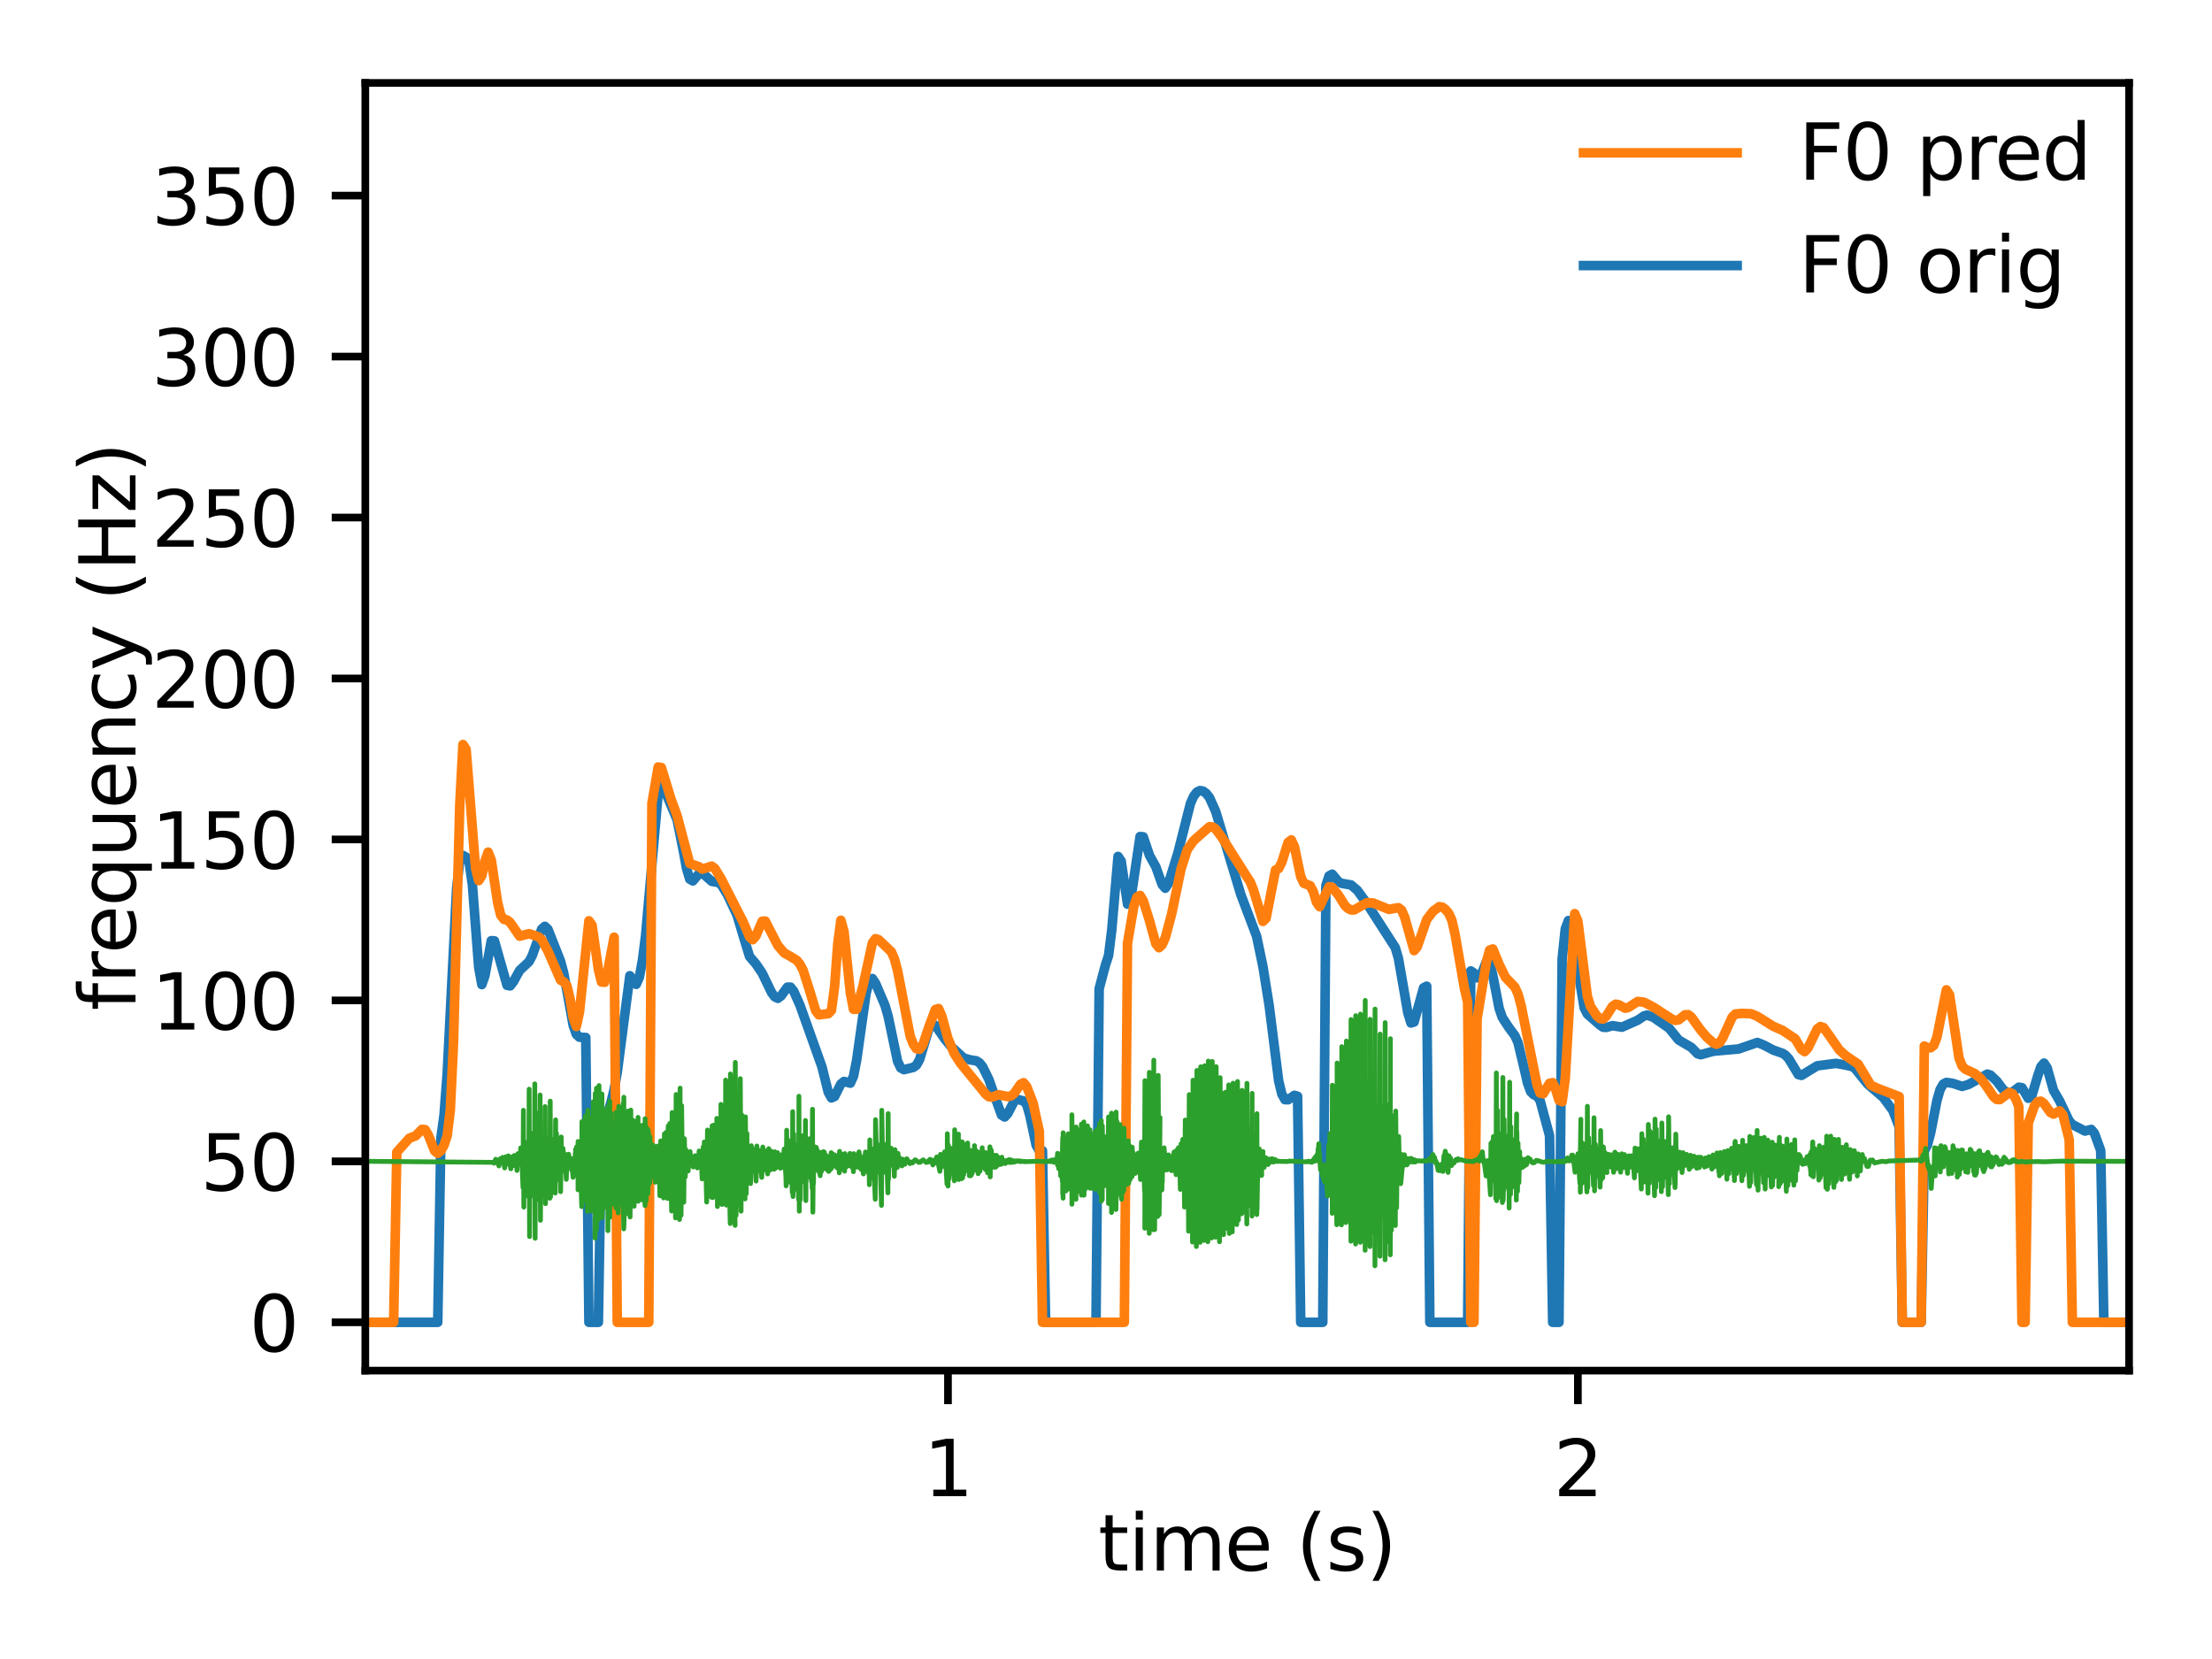 <?xml version="1.0" encoding="utf-8" standalone="no"?>
<!DOCTYPE svg PUBLIC "-//W3C//DTD SVG 1.1//EN"
  "http://www.w3.org/Graphics/SVG/1.1/DTD/svg11.dtd">
<svg xmlns:xlink="http://www.w3.org/1999/xlink" width="230.4pt" height="172.8pt" viewBox="0 0 230.4 172.8" xmlns="http://www.w3.org/2000/svg" version="1.1">
 <defs>
  <style type="text/css">*{stroke-linejoin: round; stroke-linecap: butt}</style>
 </defs>
 <g id="figure_1">
  <g id="patch_1">
   <path d="M 0 172.8 
L 230.4 172.8 
L 230.4 0 
L 0 0 
z
" style="fill: #ffffff"/>
  </g>
  <g id="axes_1">
   <g id="patch_2">
    <path d="M 38.05 142.76 
L 221.76 142.76 
L 221.76 8.64 
L 38.05 8.64 
z
" style="fill: #ffffff"/>
   </g>
   <g id="matplotlib.axis_1">
    <g id="xtick_1">
     <g id="line2d_1">
      <defs>
       <path id="m500b274f28" d="M 0 0 
L 0 3.5 
" style="stroke: #000000; stroke-width: 0.8"/>
      </defs>
      <g>
       <use xlink:href="#m500b274f28" x="98.74" y="142.76" style="stroke: #000000; stroke-width: 0.8"/>
      </g>
     </g>
     <g id="text_1">
      <!-- 1 -->
      <g transform="translate(96.195 155.839)scale(0.08 -0.08)">
       <defs>
        <path id="DejaVuSans-31" d="M 794 531 
L 1825 531 
L 1825 4091 
L 703 3866 
L 703 4441 
L 1819 4666 
L 2450 4666 
L 2450 531 
L 3481 531 
L 3481 0 
L 794 0 
L 794 531 
z
" transform="scale(0.016)"/>
       </defs>
       <use xlink:href="#DejaVuSans-31"/>
      </g>
     </g>
    </g>
    <g id="xtick_2">
     <g id="line2d_2">
      <g>
       <use xlink:href="#m500b274f28" x="164.351" y="142.76" style="stroke: #000000; stroke-width: 0.8"/>
      </g>
     </g>
     <g id="text_2">
      <!-- 2 -->
      <g transform="translate(161.806 155.839)scale(0.08 -0.08)">
       <defs>
        <path id="DejaVuSans-32" d="M 1228 531 
L 3431 531 
L 3431 0 
L 469 0 
L 469 531 
Q 828 903 1448 1529 
Q 2069 2156 2228 2338 
Q 2531 2678 2651 2914 
Q 2772 3150 2772 3378 
Q 2772 3750 2511 3984 
Q 2250 4219 1831 4219 
Q 1534 4219 1204 4116 
Q 875 4013 500 3803 
L 500 4441 
Q 881 4594 1212 4672 
Q 1544 4750 1819 4750 
Q 2544 4750 2975 4387 
Q 3406 4025 3406 3419 
Q 3406 3131 3298 2873 
Q 3191 2616 2906 2266 
Q 2828 2175 2409 1742 
Q 1991 1309 1228 531 
z
" transform="scale(0.016)"/>
       </defs>
       <use xlink:href="#DejaVuSans-32"/>
      </g>
     </g>
    </g>
    <g id="text_3">
     <!-- time (s) -->
     <g transform="translate(114.392 163.581)scale(0.08 -0.08)">
      <defs>
       <path id="DejaVuSans-74" d="M 1172 4494 
L 1172 3500 
L 2356 3500 
L 2356 3053 
L 1172 3053 
L 1172 1153 
Q 1172 725 1289 603 
Q 1406 481 1766 481 
L 2356 481 
L 2356 0 
L 1766 0 
Q 1100 0 847 248 
Q 594 497 594 1153 
L 594 3053 
L 172 3053 
L 172 3500 
L 594 3500 
L 594 4494 
L 1172 4494 
z
" transform="scale(0.016)"/>
       <path id="DejaVuSans-69" d="M 603 3500 
L 1178 3500 
L 1178 0 
L 603 0 
L 603 3500 
z
M 603 4863 
L 1178 4863 
L 1178 4134 
L 603 4134 
L 603 4863 
z
" transform="scale(0.016)"/>
       <path id="DejaVuSans-6d" d="M 3328 2828 
Q 3544 3216 3844 3400 
Q 4144 3584 4550 3584 
Q 5097 3584 5394 3201 
Q 5691 2819 5691 2113 
L 5691 0 
L 5113 0 
L 5113 2094 
Q 5113 2597 4934 2840 
Q 4756 3084 4391 3084 
Q 3944 3084 3684 2787 
Q 3425 2491 3425 1978 
L 3425 0 
L 2847 0 
L 2847 2094 
Q 2847 2600 2669 2842 
Q 2491 3084 2119 3084 
Q 1678 3084 1418 2786 
Q 1159 2488 1159 1978 
L 1159 0 
L 581 0 
L 581 3500 
L 1159 3500 
L 1159 2956 
Q 1356 3278 1631 3431 
Q 1906 3584 2284 3584 
Q 2666 3584 2933 3390 
Q 3200 3197 3328 2828 
z
" transform="scale(0.016)"/>
       <path id="DejaVuSans-65" d="M 3597 1894 
L 3597 1613 
L 953 1613 
Q 991 1019 1311 708 
Q 1631 397 2203 397 
Q 2534 397 2845 478 
Q 3156 559 3463 722 
L 3463 178 
Q 3153 47 2828 -22 
Q 2503 -91 2169 -91 
Q 1331 -91 842 396 
Q 353 884 353 1716 
Q 353 2575 817 3079 
Q 1281 3584 2069 3584 
Q 2775 3584 3186 3129 
Q 3597 2675 3597 1894 
z
M 3022 2063 
Q 3016 2534 2758 2815 
Q 2500 3097 2075 3097 
Q 1594 3097 1305 2825 
Q 1016 2553 972 2059 
L 3022 2063 
z
" transform="scale(0.016)"/>
       <path id="DejaVuSans-20" transform="scale(0.016)"/>
       <path id="DejaVuSans-28" d="M 1984 4856 
Q 1566 4138 1362 3434 
Q 1159 2731 1159 2009 
Q 1159 1288 1364 580 
Q 1569 -128 1984 -844 
L 1484 -844 
Q 1016 -109 783 600 
Q 550 1309 550 2009 
Q 550 2706 781 3412 
Q 1013 4119 1484 4856 
L 1984 4856 
z
" transform="scale(0.016)"/>
       <path id="DejaVuSans-73" d="M 2834 3397 
L 2834 2853 
Q 2591 2978 2328 3040 
Q 2066 3103 1784 3103 
Q 1356 3103 1142 2972 
Q 928 2841 928 2578 
Q 928 2378 1081 2264 
Q 1234 2150 1697 2047 
L 1894 2003 
Q 2506 1872 2764 1633 
Q 3022 1394 3022 966 
Q 3022 478 2636 193 
Q 2250 -91 1575 -91 
Q 1294 -91 989 -36 
Q 684 19 347 128 
L 347 722 
Q 666 556 975 473 
Q 1284 391 1588 391 
Q 1994 391 2212 530 
Q 2431 669 2431 922 
Q 2431 1156 2273 1281 
Q 2116 1406 1581 1522 
L 1381 1569 
Q 847 1681 609 1914 
Q 372 2147 372 2553 
Q 372 3047 722 3315 
Q 1072 3584 1716 3584 
Q 2034 3584 2315 3537 
Q 2597 3491 2834 3397 
z
" transform="scale(0.016)"/>
       <path id="DejaVuSans-29" d="M 513 4856 
L 1013 4856 
Q 1481 4119 1714 3412 
Q 1947 2706 1947 2009 
Q 1947 1309 1714 600 
Q 1481 -109 1013 -844 
L 513 -844 
Q 928 -128 1133 580 
Q 1338 1288 1338 2009 
Q 1338 2731 1133 3434 
Q 928 4138 513 4856 
z
" transform="scale(0.016)"/>
      </defs>
      <use xlink:href="#DejaVuSans-74"/>
      <use xlink:href="#DejaVuSans-69" x="39.209"/>
      <use xlink:href="#DejaVuSans-6d" x="66.992"/>
      <use xlink:href="#DejaVuSans-65" x="164.404"/>
      <use xlink:href="#DejaVuSans-20" x="225.928"/>
      <use xlink:href="#DejaVuSans-28" x="257.715"/>
      <use xlink:href="#DejaVuSans-73" x="296.729"/>
      <use xlink:href="#DejaVuSans-29" x="348.828"/>
     </g>
    </g>
   </g>
   <g id="matplotlib.axis_2">
    <g id="ytick_1">
     <g id="line2d_3">
      <defs>
       <path id="m524ac9deda" d="M 0 0 
L -3.5 0 
" style="stroke: #000000; stroke-width: 0.8"/>
      </defs>
      <g>
       <use xlink:href="#m524ac9deda" x="38.05" y="137.731" style="stroke: #000000; stroke-width: 0.8"/>
      </g>
     </g>
     <g id="text_4">
      <!-- 0 -->
      <g transform="translate(25.96 140.77)scale(0.08 -0.08)">
       <defs>
        <path id="DejaVuSans-30" d="M 2034 4250 
Q 1547 4250 1301 3770 
Q 1056 3291 1056 2328 
Q 1056 1369 1301 889 
Q 1547 409 2034 409 
Q 2525 409 2770 889 
Q 3016 1369 3016 2328 
Q 3016 3291 2770 3770 
Q 2525 4250 2034 4250 
z
M 2034 4750 
Q 2819 4750 3233 4129 
Q 3647 3509 3647 2328 
Q 3647 1150 3233 529 
Q 2819 -91 2034 -91 
Q 1250 -91 836 529 
Q 422 1150 422 2328 
Q 422 3509 836 4129 
Q 1250 4750 2034 4750 
z
" transform="scale(0.016)"/>
       </defs>
       <use xlink:href="#DejaVuSans-30"/>
      </g>
     </g>
    </g>
    <g id="ytick_2">
     <g id="line2d_4">
      <g>
       <use xlink:href="#m524ac9deda" x="38.05" y="120.966" style="stroke: #000000; stroke-width: 0.8"/>
      </g>
     </g>
     <g id="text_5">
      <!-- 50 -->
      <g transform="translate(20.87 124.005)scale(0.08 -0.08)">
       <defs>
        <path id="DejaVuSans-35" d="M 691 4666 
L 3169 4666 
L 3169 4134 
L 1269 4134 
L 1269 2991 
Q 1406 3038 1543 3061 
Q 1681 3084 1819 3084 
Q 2600 3084 3056 2656 
Q 3513 2228 3513 1497 
Q 3513 744 3044 326 
Q 2575 -91 1722 -91 
Q 1428 -91 1123 -41 
Q 819 9 494 109 
L 494 744 
Q 775 591 1075 516 
Q 1375 441 1709 441 
Q 2250 441 2565 725 
Q 2881 1009 2881 1497 
Q 2881 1984 2565 2268 
Q 2250 2553 1709 2553 
Q 1456 2553 1204 2497 
Q 953 2441 691 2322 
L 691 4666 
z
" transform="scale(0.016)"/>
       </defs>
       <use xlink:href="#DejaVuSans-35"/>
       <use xlink:href="#DejaVuSans-30" x="63.623"/>
      </g>
     </g>
    </g>
    <g id="ytick_3">
     <g id="line2d_5">
      <g>
       <use xlink:href="#m524ac9deda" x="38.05" y="104.201" style="stroke: #000000; stroke-width: 0.8"/>
      </g>
     </g>
     <g id="text_6">
      <!-- 100 -->
      <g transform="translate(15.78 107.24)scale(0.08 -0.08)">
       <use xlink:href="#DejaVuSans-31"/>
       <use xlink:href="#DejaVuSans-30" x="63.623"/>
       <use xlink:href="#DejaVuSans-30" x="127.246"/>
      </g>
     </g>
    </g>
    <g id="ytick_4">
     <g id="line2d_6">
      <g>
       <use xlink:href="#m524ac9deda" x="38.05" y="87.436" style="stroke: #000000; stroke-width: 0.8"/>
      </g>
     </g>
     <g id="text_7">
      <!-- 150 -->
      <g transform="translate(15.78 90.475)scale(0.08 -0.08)">
       <use xlink:href="#DejaVuSans-31"/>
       <use xlink:href="#DejaVuSans-35" x="63.623"/>
       <use xlink:href="#DejaVuSans-30" x="127.246"/>
      </g>
     </g>
    </g>
    <g id="ytick_5">
     <g id="line2d_7">
      <g>
       <use xlink:href="#m524ac9deda" x="38.05" y="70.671" style="stroke: #000000; stroke-width: 0.8"/>
      </g>
     </g>
     <g id="text_8">
      <!-- 200 -->
      <g transform="translate(15.78 73.71)scale(0.08 -0.08)">
       <use xlink:href="#DejaVuSans-32"/>
       <use xlink:href="#DejaVuSans-30" x="63.623"/>
       <use xlink:href="#DejaVuSans-30" x="127.246"/>
      </g>
     </g>
    </g>
    <g id="ytick_6">
     <g id="line2d_8">
      <g>
       <use xlink:href="#m524ac9deda" x="38.05" y="53.906" style="stroke: #000000; stroke-width: 0.8"/>
      </g>
     </g>
     <g id="text_9">
      <!-- 250 -->
      <g transform="translate(15.78 56.945)scale(0.08 -0.08)">
       <use xlink:href="#DejaVuSans-32"/>
       <use xlink:href="#DejaVuSans-35" x="63.623"/>
       <use xlink:href="#DejaVuSans-30" x="127.246"/>
      </g>
     </g>
    </g>
    <g id="ytick_7">
     <g id="line2d_9">
      <g>
       <use xlink:href="#m524ac9deda" x="38.05" y="37.141" style="stroke: #000000; stroke-width: 0.8"/>
      </g>
     </g>
     <g id="text_10">
      <!-- 300 -->
      <g transform="translate(15.78 40.18)scale(0.08 -0.08)">
       <defs>
        <path id="DejaVuSans-33" d="M 2597 2516 
Q 3050 2419 3304 2112 
Q 3559 1806 3559 1356 
Q 3559 666 3084 287 
Q 2609 -91 1734 -91 
Q 1441 -91 1130 -33 
Q 819 25 488 141 
L 488 750 
Q 750 597 1062 519 
Q 1375 441 1716 441 
Q 2309 441 2620 675 
Q 2931 909 2931 1356 
Q 2931 1769 2642 2001 
Q 2353 2234 1838 2234 
L 1294 2234 
L 1294 2753 
L 1863 2753 
Q 2328 2753 2575 2939 
Q 2822 3125 2822 3475 
Q 2822 3834 2567 4026 
Q 2313 4219 1838 4219 
Q 1578 4219 1281 4162 
Q 984 4106 628 3988 
L 628 4550 
Q 988 4650 1302 4700 
Q 1616 4750 1894 4750 
Q 2613 4750 3031 4423 
Q 3450 4097 3450 3541 
Q 3450 3153 3228 2886 
Q 3006 2619 2597 2516 
z
" transform="scale(0.016)"/>
       </defs>
       <use xlink:href="#DejaVuSans-33"/>
       <use xlink:href="#DejaVuSans-30" x="63.623"/>
       <use xlink:href="#DejaVuSans-30" x="127.246"/>
      </g>
     </g>
    </g>
    <g id="ytick_8">
     <g id="line2d_10">
      <g>
       <use xlink:href="#m524ac9deda" x="38.05" y="20.375" style="stroke: #000000; stroke-width: 0.8"/>
      </g>
     </g>
     <g id="text_11">
      <!-- 350 -->
      <g transform="translate(15.78 23.415)scale(0.08 -0.08)">
       <use xlink:href="#DejaVuSans-33"/>
       <use xlink:href="#DejaVuSans-35" x="63.623"/>
       <use xlink:href="#DejaVuSans-30" x="127.246"/>
      </g>
     </g>
    </g>
    <g id="text_12">
     <!-- frequency (Hz) -->
     <g transform="translate(14.116 105.261)rotate(-90)scale(0.08 -0.08)">
      <defs>
       <path id="DejaVuSans-66" d="M 2375 4863 
L 2375 4384 
L 1825 4384 
Q 1516 4384 1395 4259 
Q 1275 4134 1275 3809 
L 1275 3500 
L 2222 3500 
L 2222 3053 
L 1275 3053 
L 1275 0 
L 697 0 
L 697 3053 
L 147 3053 
L 147 3500 
L 697 3500 
L 697 3744 
Q 697 4328 969 4595 
Q 1241 4863 1831 4863 
L 2375 4863 
z
" transform="scale(0.016)"/>
       <path id="DejaVuSans-72" d="M 2631 2963 
Q 2534 3019 2420 3045 
Q 2306 3072 2169 3072 
Q 1681 3072 1420 2755 
Q 1159 2438 1159 1844 
L 1159 0 
L 581 0 
L 581 3500 
L 1159 3500 
L 1159 2956 
Q 1341 3275 1631 3429 
Q 1922 3584 2338 3584 
Q 2397 3584 2469 3576 
Q 2541 3569 2628 3553 
L 2631 2963 
z
" transform="scale(0.016)"/>
       <path id="DejaVuSans-71" d="M 947 1747 
Q 947 1113 1208 752 
Q 1469 391 1925 391 
Q 2381 391 2643 752 
Q 2906 1113 2906 1747 
Q 2906 2381 2643 2742 
Q 2381 3103 1925 3103 
Q 1469 3103 1208 2742 
Q 947 2381 947 1747 
z
M 2906 525 
Q 2725 213 2448 61 
Q 2172 -91 1784 -91 
Q 1150 -91 751 415 
Q 353 922 353 1747 
Q 353 2572 751 3078 
Q 1150 3584 1784 3584 
Q 2172 3584 2448 3432 
Q 2725 3281 2906 2969 
L 2906 3500 
L 3481 3500 
L 3481 -1331 
L 2906 -1331 
L 2906 525 
z
" transform="scale(0.016)"/>
       <path id="DejaVuSans-75" d="M 544 1381 
L 544 3500 
L 1119 3500 
L 1119 1403 
Q 1119 906 1312 657 
Q 1506 409 1894 409 
Q 2359 409 2629 706 
Q 2900 1003 2900 1516 
L 2900 3500 
L 3475 3500 
L 3475 0 
L 2900 0 
L 2900 538 
Q 2691 219 2414 64 
Q 2138 -91 1772 -91 
Q 1169 -91 856 284 
Q 544 659 544 1381 
z
M 1991 3584 
L 1991 3584 
z
" transform="scale(0.016)"/>
       <path id="DejaVuSans-6e" d="M 3513 2113 
L 3513 0 
L 2938 0 
L 2938 2094 
Q 2938 2591 2744 2837 
Q 2550 3084 2163 3084 
Q 1697 3084 1428 2787 
Q 1159 2491 1159 1978 
L 1159 0 
L 581 0 
L 581 3500 
L 1159 3500 
L 1159 2956 
Q 1366 3272 1645 3428 
Q 1925 3584 2291 3584 
Q 2894 3584 3203 3211 
Q 3513 2838 3513 2113 
z
" transform="scale(0.016)"/>
       <path id="DejaVuSans-63" d="M 3122 3366 
L 3122 2828 
Q 2878 2963 2633 3030 
Q 2388 3097 2138 3097 
Q 1578 3097 1268 2742 
Q 959 2388 959 1747 
Q 959 1106 1268 751 
Q 1578 397 2138 397 
Q 2388 397 2633 464 
Q 2878 531 3122 666 
L 3122 134 
Q 2881 22 2623 -34 
Q 2366 -91 2075 -91 
Q 1284 -91 818 406 
Q 353 903 353 1747 
Q 353 2603 823 3093 
Q 1294 3584 2113 3584 
Q 2378 3584 2631 3529 
Q 2884 3475 3122 3366 
z
" transform="scale(0.016)"/>
       <path id="DejaVuSans-79" d="M 2059 -325 
Q 1816 -950 1584 -1140 
Q 1353 -1331 966 -1331 
L 506 -1331 
L 506 -850 
L 844 -850 
Q 1081 -850 1212 -737 
Q 1344 -625 1503 -206 
L 1606 56 
L 191 3500 
L 800 3500 
L 1894 763 
L 2988 3500 
L 3597 3500 
L 2059 -325 
z
" transform="scale(0.016)"/>
       <path id="DejaVuSans-48" d="M 628 4666 
L 1259 4666 
L 1259 2753 
L 3553 2753 
L 3553 4666 
L 4184 4666 
L 4184 0 
L 3553 0 
L 3553 2222 
L 1259 2222 
L 1259 0 
L 628 0 
L 628 4666 
z
" transform="scale(0.016)"/>
       <path id="DejaVuSans-7a" d="M 353 3500 
L 3084 3500 
L 3084 2975 
L 922 459 
L 3084 459 
L 3084 0 
L 275 0 
L 275 525 
L 2438 3041 
L 353 3041 
L 353 3500 
z
" transform="scale(0.016)"/>
      </defs>
      <use xlink:href="#DejaVuSans-66"/>
      <use xlink:href="#DejaVuSans-72" x="35.205"/>
      <use xlink:href="#DejaVuSans-65" x="74.068"/>
      <use xlink:href="#DejaVuSans-71" x="135.592"/>
      <use xlink:href="#DejaVuSans-75" x="199.068"/>
      <use xlink:href="#DejaVuSans-65" x="262.447"/>
      <use xlink:href="#DejaVuSans-6e" x="323.971"/>
      <use xlink:href="#DejaVuSans-63" x="387.35"/>
      <use xlink:href="#DejaVuSans-79" x="442.33"/>
      <use xlink:href="#DejaVuSans-20" x="501.51"/>
      <use xlink:href="#DejaVuSans-28" x="533.297"/>
      <use xlink:href="#DejaVuSans-48" x="572.311"/>
      <use xlink:href="#DejaVuSans-7a" x="647.506"/>
      <use xlink:href="#DejaVuSans-29" x="699.996"/>
     </g>
    </g>
   </g>
   <g id="line2d_11">
    <path d="M 33.129 137.731 
L 45.595 137.731 
L 45.923 118.525 
L 46.251 116.141 
L 46.579 111.82 
L 47.564 92.521 
L 47.892 89.574 
L 48.22 89.098 
L 48.548 89.283 
L 48.876 89.875 
L 49.204 92.166 
L 49.86 100.745 
L 50.188 102.553 
L 50.516 101.602 
L 51.172 97.982 
L 51.5 98 
L 52.812 102.63 
L 53.14 102.688 
L 53.469 102.263 
L 54.125 101.081 
L 55.109 100.159 
L 55.437 99.533 
L 56.421 96.773 
L 56.749 96.486 
L 57.077 96.792 
L 58.389 100.127 
L 58.717 101.356 
L 59.702 106.801 
L 60.03 107.73 
L 60.358 108.036 
L 61.014 108.066 
L 61.342 137.731 
L 62.326 137.731 
L 62.654 117.542 
L 62.982 117.042 
L 63.638 114.811 
L 63.966 113.488 
L 64.294 111.68 
L 65.606 101.631 
L 66.263 102.53 
L 66.591 101.796 
L 66.919 100.021 
L 67.247 97.424 
L 68.559 82.616 
L 68.887 81.86 
L 69.215 82.271 
L 70.527 85.385 
L 71.183 88.667 
L 71.511 90.471 
L 71.84 91.564 
L 72.168 91.755 
L 72.824 90.987 
L 73.152 90.937 
L 74.136 91.798 
L 74.792 91.916 
L 75.12 92.133 
L 75.776 93.206 
L 76.76 95.295 
L 77.416 97.484 
L 78.073 99.63 
L 78.729 100.389 
L 79.385 101.357 
L 80.369 103.389 
L 80.697 103.829 
L 81.025 103.985 
L 81.353 103.736 
L 82.009 102.826 
L 82.337 102.819 
L 82.665 103.228 
L 83.321 104.698 
L 85.618 111.133 
L 86.274 113.773 
L 86.602 114.356 
L 86.93 114.207 
L 87.586 112.907 
L 87.914 112.642 
L 88.57 112.822 
L 88.898 112.1 
L 89.226 110.435 
L 90.211 103.463 
L 90.539 102.178 
L 90.867 101.925 
L 91.195 102.415 
L 92.179 104.717 
L 92.507 105.854 
L 93.491 110.543 
L 93.819 111.233 
L 94.147 111.414 
L 95.131 111.178 
L 95.459 110.942 
L 95.787 110.354 
L 96.772 107.093 
L 97.1 106.676 
L 97.428 106.8 
L 98.412 108.223 
L 99.068 109.017 
L 100.38 110.2 
L 101.036 110.392 
L 101.692 110.494 
L 102.02 110.699 
L 102.349 111.103 
L 103.005 112.444 
L 103.661 114.324 
L 104.317 116.139 
L 104.645 116.345 
L 104.973 115.984 
L 105.629 114.713 
L 105.957 114.507 
L 106.613 114.669 
L 106.941 115.052 
L 107.269 116.197 
L 107.925 119.285 
L 108.253 119.862 
L 108.582 119.856 
L 108.91 137.731 
L 114.158 137.731 
L 114.486 102.988 
L 115.143 100.514 
L 115.471 99.509 
L 115.799 96.87 
L 116.455 89.205 
L 116.783 89.692 
L 117.439 94.176 
L 117.767 93.765 
L 118.751 87.132 
L 119.079 87.163 
L 119.735 89.108 
L 120.391 90.284 
L 121.048 92.135 
L 121.376 92.514 
L 121.704 92.017 
L 122.688 88.849 
L 124 83.675 
L 124.328 82.939 
L 124.656 82.51 
L 124.984 82.345 
L 125.312 82.403 
L 125.64 82.643 
L 125.968 83.055 
L 126.624 84.513 
L 127.937 88.866 
L 129.249 93.194 
L 130.889 97.53 
L 131.545 100.673 
L 132.201 104.775 
L 133.186 112.6 
L 133.514 113.956 
L 133.842 114.54 
L 134.17 114.55 
L 134.826 114.088 
L 135.154 114.187 
L 135.482 137.731 
L 137.778 137.731 
L 138.106 92.233 
L 138.434 91.232 
L 138.762 91.055 
L 139.419 91.845 
L 139.747 92.01 
L 140.731 92.177 
L 141.387 92.745 
L 142.371 94.105 
L 145.324 98.687 
L 145.652 99.789 
L 146.308 103.564 
L 146.636 105.488 
L 146.964 106.554 
L 147.292 106.447 
L 148.276 102.889 
L 148.604 102.722 
L 148.932 137.731 
L 152.869 137.731 
L 153.197 101.132 
L 153.525 101.355 
L 153.853 101.852 
L 154.181 101.801 
L 154.837 100.117 
L 155.165 100.213 
L 155.493 101.613 
L 156.149 105.029 
L 156.477 105.975 
L 157.133 106.987 
L 157.79 107.877 
L 158.118 108.607 
L 158.774 111.363 
L 159.102 112.795 
L 159.43 113.702 
L 159.758 114.028 
L 160.086 114.15 
L 160.414 114.633 
L 161.07 117.064 
L 161.398 118.286 
L 161.726 137.731 
L 162.382 137.731 
L 162.71 99.888 
L 163.038 96.765 
L 163.366 95.882 
L 163.695 97.008 
L 165.007 104.984 
L 165.335 105.62 
L 166.647 106.767 
L 166.975 106.994 
L 167.303 107.016 
L 167.959 106.833 
L 168.943 106.989 
L 170.584 106.262 
L 171.24 105.819 
L 171.568 105.73 
L 172.224 105.969 
L 173.864 107.108 
L 174.848 108.325 
L 176.161 109.092 
L 176.817 109.758 
L 177.145 109.859 
L 177.801 109.676 
L 178.457 109.496 
L 181.081 109.262 
L 183.05 108.585 
L 183.706 108.849 
L 184.69 109.369 
L 185.674 109.714 
L 186.002 109.933 
L 186.33 110.299 
L 187.314 111.928 
L 187.642 112.012 
L 189.283 111.013 
L 191.251 110.759 
L 192.235 110.938 
L 192.891 111.088 
L 193.219 111.281 
L 193.875 112.106 
L 194.532 112.911 
L 196.172 114.325 
L 197.156 115.666 
L 197.812 117.372 
L 198.14 137.731 
L 200.108 137.731 
L 200.437 119.891 
L 200.765 119.243 
L 201.093 118 
L 201.749 114.636 
L 202.077 113.493 
L 202.405 112.919 
L 202.733 112.745 
L 203.389 112.837 
L 204.373 113.158 
L 205.029 112.961 
L 206.998 111.879 
L 207.326 111.983 
L 207.982 112.609 
L 208.638 113.481 
L 208.966 113.746 
L 209.294 113.828 
L 209.622 113.75 
L 210.278 113.242 
L 210.606 113.294 
L 211.262 114.392 
L 211.59 114.277 
L 212.246 112.076 
L 212.575 111.108 
L 212.903 110.732 
L 213.231 111.231 
L 213.887 113.562 
L 214.543 114.696 
L 215.199 116.082 
L 215.527 116.753 
L 215.855 117.126 
L 217.167 117.809 
L 217.823 117.642 
L 218.151 118.034 
L 218.808 119.834 
L 219.136 137.731 
L 230.946 137.731 
L 230.946 137.731 
" clip-path="url(#p27dc5b54a5)" style="fill: none; stroke: #1f77b4; stroke-linecap: square"/>
   </g>
   <g id="line2d_12">
    <path d="M 33.129 137.731 
L 41.002 137.731 
L 41.331 120.009 
L 42.643 118.553 
L 43.299 118.303 
L 43.955 117.63 
L 44.283 117.665 
L 44.611 118.22 
L 45.267 119.87 
L 45.595 120.134 
L 45.923 119.867 
L 46.251 119.287 
L 46.579 118.291 
L 46.907 115.578 
L 47.236 108.673 
L 47.892 83.744 
L 48.22 77.55 
L 48.548 78.039 
L 49.532 90.407 
L 49.86 91.727 
L 50.188 91.209 
L 50.516 89.672 
L 50.844 88.755 
L 51.172 89.588 
L 51.828 93.989 
L 52.156 95.328 
L 52.484 95.758 
L 52.812 95.824 
L 53.14 96.085 
L 54.125 97.512 
L 55.109 97.25 
L 56.093 97.585 
L 56.421 97.869 
L 57.077 99.077 
L 58.389 102.091 
L 58.717 102.257 
L 59.045 102.664 
L 59.373 104.006 
L 59.702 106.006 
L 60.03 106.918 
L 60.358 105.422 
L 61.342 95.913 
L 61.67 96.365 
L 62.326 100.965 
L 62.654 102.287 
L 62.982 102.315 
L 63.31 101.097 
L 63.966 97.618 
L 64.294 137.731 
L 67.575 137.731 
L 67.903 83.683 
L 68.559 79.889 
L 68.887 79.946 
L 69.871 83.171 
L 70.527 84.968 
L 71.84 89.938 
L 72.824 90.284 
L 73.152 90.53 
L 74.136 90.216 
L 74.464 90.466 
L 75.12 91.541 
L 77.416 96.045 
L 78.073 97.586 
L 78.401 97.879 
L 78.729 97.503 
L 79.385 95.96 
L 79.713 95.94 
L 81.025 98.494 
L 81.681 99.254 
L 82.337 99.627 
L 82.993 100.022 
L 83.321 100.432 
L 83.649 101.051 
L 84.306 103.103 
L 84.962 105.273 
L 85.29 105.706 
L 86.274 105.584 
L 86.602 105.237 
L 86.93 102.775 
L 87.258 98.331 
L 87.586 95.854 
L 87.914 97.048 
L 88.57 103.394 
L 88.898 105.124 
L 89.226 105.119 
L 89.882 102.719 
L 90.867 98.215 
L 91.195 97.77 
L 91.523 97.882 
L 92.835 99.132 
L 93.163 99.874 
L 93.491 101.107 
L 94.803 107.933 
L 95.131 108.762 
L 95.459 109.24 
L 95.787 109.29 
L 96.115 108.849 
L 96.772 106.906 
L 97.428 105.153 
L 97.756 105.049 
L 98.084 105.792 
L 98.74 108.164 
L 99.396 109.74 
L 100.052 110.757 
L 102.677 113.971 
L 103.005 114.234 
L 103.333 114.274 
L 103.989 114.025 
L 104.645 114.151 
L 104.973 114.217 
L 105.301 114.154 
L 105.629 113.904 
L 106.285 112.946 
L 106.613 112.777 
L 106.941 113.169 
L 107.597 114.871 
L 108.253 117.842 
L 108.582 137.731 
L 117.111 137.731 
L 117.439 98.261 
L 118.095 94.391 
L 118.423 93.441 
L 118.751 93.271 
L 119.079 93.818 
L 119.735 95.913 
L 120.391 98.302 
L 120.719 98.713 
L 121.048 98.408 
L 121.376 97.664 
L 122.032 95.217 
L 123.016 90.506 
L 123.672 88.485 
L 124.328 87.563 
L 125.968 86.114 
L 126.296 86.13 
L 126.624 86.35 
L 127.281 87.235 
L 129.577 90.861 
L 130.233 91.877 
L 130.561 92.697 
L 131.545 95.972 
L 131.873 95.652 
L 132.857 90.62 
L 133.186 90.461 
L 133.514 89.805 
L 134.17 87.738 
L 134.498 87.485 
L 134.826 88.182 
L 135.482 91.314 
L 135.81 92.005 
L 136.466 92.25 
L 136.794 92.873 
L 137.122 93.964 
L 137.45 94.44 
L 138.434 92.357 
L 138.762 92.427 
L 139.419 93.249 
L 140.075 94.301 
L 140.403 94.623 
L 140.731 94.779 
L 141.059 94.777 
L 141.715 94.397 
L 142.371 94.033 
L 143.027 94.054 
L 144.667 94.722 
L 145.652 94.54 
L 145.98 94.783 
L 146.308 95.521 
L 147.292 99.016 
L 147.62 98.618 
L 148.604 95.785 
L 149.26 94.919 
L 149.916 94.432 
L 150.244 94.494 
L 150.572 94.741 
L 150.9 95.136 
L 151.228 95.859 
L 151.557 97.312 
L 152.541 102.982 
L 152.869 104.383 
L 153.197 137.731 
L 153.525 137.731 
L 153.853 106.118 
L 154.837 100.117 
L 155.165 98.953 
L 155.493 98.844 
L 156.149 100.448 
L 156.805 101.79 
L 157.79 102.819 
L 158.118 103.543 
L 158.446 104.774 
L 160.086 112.952 
L 160.414 113.853 
L 160.742 113.922 
L 161.398 112.837 
L 161.726 112.77 
L 162.054 113.522 
L 162.382 114.599 
L 162.71 114.756 
L 163.038 112.295 
L 164.023 95.161 
L 164.351 95.95 
L 165.335 103.763 
L 165.663 104.821 
L 166.319 105.809 
L 166.647 106.091 
L 166.975 106.143 
L 167.303 105.842 
L 167.959 104.811 
L 168.287 104.597 
L 168.615 104.66 
L 169.271 105.014 
L 169.599 104.944 
L 170.584 104.31 
L 171.24 104.389 
L 172.224 104.901 
L 174.192 106.179 
L 174.52 106.283 
L 174.848 106.224 
L 175.504 105.701 
L 175.833 105.685 
L 176.161 105.924 
L 177.145 107.294 
L 177.801 108.056 
L 178.457 108.622 
L 178.785 108.768 
L 179.113 108.615 
L 179.441 108.103 
L 180.425 105.939 
L 180.753 105.619 
L 181.409 105.555 
L 182.394 105.589 
L 183.05 105.864 
L 184.69 106.893 
L 185.674 107.326 
L 186.986 108.203 
L 187.642 109.31 
L 187.97 109.539 
L 188.299 109.189 
L 189.283 107.169 
L 189.611 106.925 
L 189.939 107.031 
L 190.595 107.938 
L 191.579 109.355 
L 192.235 109.95 
L 193.547 110.842 
L 194.203 111.934 
L 194.86 113.035 
L 195.516 113.337 
L 197.812 114.22 
L 198.14 137.731 
L 200.108 137.731 
L 200.437 108.95 
L 200.765 109.126 
L 201.093 109.141 
L 201.421 108.881 
L 201.749 108.032 
L 202.733 103.102 
L 203.061 103.608 
L 204.045 110.176 
L 204.373 111.04 
L 204.701 111.365 
L 205.685 111.815 
L 206.341 112.362 
L 206.998 113.267 
L 207.654 114.246 
L 207.982 114.517 
L 208.31 114.53 
L 209.294 113.788 
L 209.622 113.921 
L 209.95 114.453 
L 210.278 115.253 
L 210.606 137.731 
L 210.934 137.731 
L 211.262 116.992 
L 211.918 115.147 
L 212.246 114.752 
L 212.575 114.7 
L 212.903 114.941 
L 213.559 115.865 
L 213.887 116.041 
L 214.543 115.704 
L 214.871 116.118 
L 215.527 118.715 
L 215.855 137.731 
L 230.946 137.731 
L 230.946 137.731 
" clip-path="url(#p27dc5b54a5)" style="fill: none; stroke: #ff7f0e; stroke-linecap: square"/>
   </g>
   <g id="line2d_13">
    <path d="M 38.046 120.958 
L 38.206 120.952 
L 38.718 120.966 
L 51.361 121.069 
L 51.447 121.161 
L 51.488 121.09 
L 51.631 120.743 
L 51.709 120.792 
L 51.968 121.445 
L 52.029 121.16 
L 52.107 120.691 
L 52.177 120.867 
L 52.271 120.756 
L 52.345 120.547 
L 52.39 120.721 
L 52.566 121.653 
L 52.624 121.178 
L 52.689 120.484 
L 52.759 120.785 
L 52.845 121.234 
L 52.882 120.888 
L 52.948 120.389 
L 53.009 120.668 
L 53.206 121.742 
L 53.227 121.594 
L 53.341 120.491 
L 53.399 120.806 
L 53.46 121.417 
L 53.51 120.848 
L 53.571 120.353 
L 53.637 120.491 
L 53.641 120.481 
L 53.653 120.677 
L 53.698 121.317 
L 53.792 121.24 
L 53.797 121.238 
L 53.813 121.323 
L 53.846 121.913 
L 53.903 120.986 
L 53.932 120.165 
L 54.014 120.861 
L 54.067 121.023 
L 54.096 120.53 
L 54.19 120.644 
L 54.235 119.564 
L 54.305 121.12 
L 54.358 120.913 
L 54.477 123.699 
L 54.51 117.002 
L 54.518 115.647 
L 54.563 125.733 
L 54.609 118.87 
L 54.695 122.344 
L 54.727 119.7 
L 54.736 119.513 
L 54.777 120.87 
L 54.822 120.185 
L 54.957 121.687 
L 54.871 119.91 
L 54.969 121.062 
L 54.973 120.832 
L 55.031 123.675 
L 55.035 123.554 
L 55.072 124.686 
L 55.096 118.468 
L 55.117 113.446 
L 55.158 128.802 
L 55.207 117.948 
L 55.285 122.437 
L 55.326 119.593 
L 55.351 121.401 
L 55.384 119.583 
L 55.441 120.059 
L 55.453 119.597 
L 55.519 121.902 
L 55.654 124.656 
L 55.56 120.212 
L 55.666 124.025 
L 55.703 112.893 
L 55.732 126.793 
L 55.74 128.978 
L 55.777 115.853 
L 55.826 121.294 
L 55.892 118.349 
L 55.925 122.527 
L 55.945 119.761 
L 55.962 119.129 
L 56.163 123.12 
L 56.204 125.003 
L 56.228 122.598 
L 56.257 114.052 
L 56.294 127.107 
L 56.343 118.545 
L 56.359 122.4 
L 56.466 121.9 
L 56.495 118.816 
L 56.589 120.085 
L 56.741 124.627 
L 56.757 122.733 
L 56.778 115.26 
L 56.819 125.373 
L 56.872 119.913 
L 56.884 120.315 
L 56.917 122.147 
L 56.954 118.697 
L 56.999 120.73 
L 57.016 119.367 
L 57.044 121.077 
L 57.114 120.268 
L 57.139 121.809 
L 57.27 124.81 
L 57.18 121.649 
L 57.278 123.772 
L 57.311 114.692 
L 57.348 124.661 
L 57.409 118.608 
L 57.446 122.294 
L 57.573 120.421 
L 57.631 119.393 
L 57.668 121.586 
L 57.766 122.357 
L 57.733 120.541 
L 57.778 121.695 
L 57.782 121.632 
L 57.795 122.696 
L 57.828 124.271 
L 57.864 117.182 
L 57.873 116.641 
L 57.905 122.953 
L 57.946 120.667 
L 57.967 118.065 
L 57.996 121.781 
L 58.061 119.393 
L 58.065 119.228 
L 58.123 120.8 
L 58.156 119.968 
L 58.266 122.315 
L 58.201 119.375 
L 58.287 121.475 
L 58.303 121.045 
L 58.385 123.478 
L 58.393 124.125 
L 58.451 118.635 
L 58.455 118.427 
L 58.492 121.966 
L 58.496 122.017 
L 58.521 121.021 
L 58.635 119.602 
L 58.639 119.665 
L 58.881 121.459 
L 58.886 121.316 
L 58.955 122.366 
L 58.984 122.843 
L 59.045 121.031 
L 59.05 121.262 
L 59.099 120.249 
L 59.168 120.879 
L 59.173 120.957 
L 59.222 120.225 
L 59.255 120.654 
L 59.259 120.384 
L 59.291 121.206 
L 59.357 120.594 
L 59.435 121.555 
L 59.476 121.433 
L 59.525 120.688 
L 59.533 121.872 
L 59.583 121.398 
L 59.689 122.625 
L 59.706 122.298 
L 59.767 120.962 
L 59.8 122.327 
L 59.82 121.047 
L 59.87 121.79 
L 59.915 120.162 
L 59.923 121.542 
L 59.956 119.705 
L 60.001 122.16 
L 60.034 121.007 
L 60.058 119.457 
L 60.14 122.449 
L 60.214 118.894 
L 60.206 123.931 
L 60.251 120.681 
L 60.28 119.888 
L 60.259 122.647 
L 60.284 120.785 
L 60.288 123.169 
L 60.296 119.526 
L 60.395 121.24 
L 60.456 123.978 
L 60.448 119.514 
L 60.497 122.476 
L 60.591 125.681 
L 60.612 116.831 
L 60.657 124.597 
L 60.723 120.259 
L 60.731 122.189 
L 60.739 119.555 
L 60.821 123.585 
L 60.764 117.563 
L 60.846 123.318 
L 60.866 117.843 
L 60.858 124.604 
L 60.952 118.455 
L 60.956 125.084 
L 60.965 116.25 
L 61.067 124.562 
L 61.092 124.804 
L 61.182 117.053 
L 61.19 126.18 
L 61.223 115.646 
L 61.297 120.987 
L 61.371 116.978 
L 61.379 124.632 
L 61.399 118.179 
L 61.489 125.261 
L 61.469 116.872 
L 61.514 122.702 
L 61.608 116.416 
L 61.588 126.115 
L 61.625 120.601 
L 61.629 124.109 
L 61.727 119.249 
L 61.735 121.451 
L 61.793 114.762 
L 61.772 125.814 
L 61.846 119.683 
L 61.912 125.483 
L 61.891 115.823 
L 61.928 124.173 
L 62.002 113.894 
L 61.982 128.959 
L 62.039 124.046 
L 62.129 113.342 
L 62.121 128.06 
L 62.146 119.889 
L 62.191 126.487 
L 62.182 114.89 
L 62.252 117.152 
L 62.318 127.048 
L 62.31 113.551 
L 62.363 121.758 
L 62.396 113.072 
L 62.404 126.845 
L 62.474 121.414 
L 62.547 116.347 
L 62.556 124.805 
L 62.584 121.372 
L 62.687 115.728 
L 62.638 124.316 
L 62.691 124.292 
L 62.699 113.945 
L 62.707 126.82 
L 62.802 121.408 
L 62.818 125.886 
L 62.826 115.559 
L 62.912 122.48 
L 62.994 118.392 
L 62.986 122.768 
L 63.023 120.998 
L 63.101 124.262 
L 63.093 118.401 
L 63.105 118.906 
L 63.109 118.752 
L 63.113 123.937 
L 63.175 118.503 
L 63.22 123.574 
L 63.31 115.271 
L 63.318 128.185 
L 63.327 115.462 
L 63.417 125.882 
L 63.437 120.015 
L 63.515 126.801 
L 63.507 114.692 
L 63.54 121.839 
L 63.642 115.968 
L 63.552 125.557 
L 63.646 119.833 
L 63.65 125.486 
L 63.659 117.642 
L 63.753 122.623 
L 63.757 116.92 
L 63.819 124.27 
L 63.864 117.615 
L 63.901 124.302 
L 63.909 117.513 
L 63.974 122.795 
L 64.032 117.23 
L 64.04 124.649 
L 64.085 118.028 
L 64.147 125.832 
L 64.155 115.856 
L 64.2 121.858 
L 64.27 117.522 
L 64.261 124.357 
L 64.307 122.375 
L 64.311 122.335 
L 64.385 116.183 
L 64.393 126.329 
L 64.426 119.241 
L 64.483 125.467 
L 64.45 115.239 
L 64.536 120.891 
L 64.54 120.927 
L 64.544 120.663 
L 64.631 116.735 
L 64.639 124.996 
L 64.647 118.535 
L 64.729 124.854 
L 64.721 116.582 
L 64.758 122.175 
L 64.786 117.202 
L 64.795 125.396 
L 64.868 122.027 
L 64.971 127.999 
L 64.913 114.892 
L 64.975 121.807 
L 64.979 114.286 
L 64.987 127.669 
L 65.082 124.387 
L 65.188 117.08 
L 65.18 125.335 
L 65.192 121.751 
L 65.278 126.027 
L 65.287 116.845 
L 65.299 119.847 
L 65.356 124.048 
L 65.385 117.439 
L 65.418 126.425 
L 65.426 115.723 
L 65.5 123.499 
L 65.524 116.62 
L 65.516 125.641 
L 65.611 120.455 
L 65.631 126.761 
L 65.705 115.627 
L 65.717 119.894 
L 65.721 116.887 
L 65.73 124.356 
L 65.824 119.388 
L 65.93 125.094 
L 65.922 116.69 
L 65.935 124.339 
L 65.943 116.841 
L 66 125.136 
L 66.045 118.768 
L 66.049 125.646 
L 66.058 116.787 
L 66.156 119.513 
L 66.176 116.96 
L 66.168 124.305 
L 66.246 122.072 
L 66.283 124.337 
L 66.291 117.614 
L 66.353 121.912 
L 66.459 116.384 
L 66.451 125.113 
L 66.464 120.846 
L 66.468 125.126 
L 66.476 117.749 
L 66.574 120.824 
L 66.615 119.283 
L 66.623 122.332 
L 66.681 120.318 
L 66.755 124.354 
L 66.746 117.886 
L 66.796 122.181 
L 66.886 117.206 
L 66.894 124.989 
L 66.906 120.328 
L 66.935 124.054 
L 66.943 117.642 
L 67.017 121.619 
L 67.075 117.215 
L 67.083 124.674 
L 67.132 119.816 
L 67.148 119.647 
L 67.14 122.125 
L 67.152 120.444 
L 67.185 125.573 
L 67.193 116.524 
L 67.263 121.511 
L 67.284 123.722 
L 67.275 119.531 
L 67.288 120.34 
L 67.292 117.393 
L 67.3 125.08 
L 67.394 120.16 
L 67.489 124.316 
L 67.481 117.623 
L 67.505 123.179 
L 67.55 117.871 
L 67.542 123.491 
L 67.62 119.998 
L 67.686 123.199 
L 67.694 118.402 
L 67.722 121.706 
L 67.731 118.865 
L 67.739 122.772 
L 67.833 120.494 
L 67.882 122.126 
L 67.915 120.06 
L 67.948 121.959 
L 68.042 119.285 
L 68.03 122.431 
L 68.063 120.256 
L 68.174 121.996 
L 68.165 119.726 
L 68.178 121.695 
L 68.219 119.482 
L 68.264 123.139 
L 68.288 120.806 
L 68.301 122.158 
L 68.403 121.868 
L 68.469 119.378 
L 68.424 122.093 
L 68.526 119.863 
L 68.629 121.967 
L 68.62 119.362 
L 68.67 121.746 
L 68.731 124.552 
L 68.78 120.787 
L 68.789 121.543 
L 68.821 118.834 
L 68.891 121.28 
L 68.92 121.839 
L 68.953 120.035 
L 68.961 120.25 
L 68.985 119.322 
L 69.047 121.61 
L 69.055 121.392 
L 69.113 124.779 
L 69.162 120.796 
L 69.203 118.104 
L 69.264 120.958 
L 69.293 122.231 
L 69.334 119.25 
L 69.346 119.292 
L 69.375 117.945 
L 69.432 121.367 
L 69.445 120.526 
L 69.539 124.832 
L 69.564 122.487 
L 69.601 117.275 
L 69.683 121.335 
L 69.765 117.017 
L 69.699 122.508 
L 69.81 119.586 
L 69.953 126.138 
L 70.007 115.879 
L 70.076 122.044 
L 70.101 123.356 
L 70.134 120.122 
L 70.171 116.566 
L 70.22 120.792 
L 70.343 124.795 
L 70.289 120.317 
L 70.347 124.408 
L 70.359 126.855 
L 70.388 122.29 
L 70.421 114.002 
L 70.49 123.582 
L 70.499 120.933 
L 70.605 115.941 
L 70.515 126.206 
L 70.613 119.989 
L 70.667 123.52 
L 70.708 118.709 
L 70.724 122.07 
L 70.839 113.336 
L 70.777 127.022 
L 70.843 114.81 
L 70.937 126.586 
L 70.962 124.563 
L 70.999 115.17 
L 71.077 121.837 
L 71.134 119.094 
L 71.093 124.366 
L 71.179 122.804 
L 71.188 122.616 
L 71.204 124.812 
L 71.22 124.594 
L 71.224 125.225 
L 71.286 118.605 
L 71.294 118.86 
L 71.384 122.563 
L 71.421 120.55 
L 71.429 119.73 
L 71.495 121.489 
L 71.528 121.276 
L 71.589 119.973 
L 71.639 120.984 
L 71.643 120.972 
L 71.647 121.224 
L 71.684 121.964 
L 71.749 120.722 
L 71.753 120.826 
L 71.762 121.081 
L 71.852 120.351 
L 71.881 119.953 
L 71.922 120.824 
L 71.938 120.711 
L 72.053 121.271 
L 71.958 120.634 
L 72.057 121.087 
L 72.065 120.814 
L 72.135 121.403 
L 72.159 121.365 
L 72.213 121.554 
L 72.196 121.242 
L 72.221 121.256 
L 72.303 120.475 
L 72.233 121.415 
L 72.36 120.676 
L 72.401 120.376 
L 72.492 121.33 
L 72.496 121.332 
L 72.5 121.264 
L 72.553 120.698 
L 72.602 121.466 
L 72.631 121.648 
L 72.672 121.185 
L 72.709 121.526 
L 72.82 119.885 
L 72.828 120.919 
L 72.832 121.423 
L 72.873 120.07 
L 72.938 120.989 
L 72.975 120.544 
L 72.963 121.353 
L 73.049 120.891 
L 73.135 122.795 
L 73.066 120.831 
L 73.18 121.422 
L 73.246 119.461 
L 73.287 121.712 
L 73.303 121.821 
L 73.324 121.002 
L 73.357 118.951 
L 73.426 121.405 
L 73.529 122.18 
L 73.492 119.659 
L 73.537 121.57 
L 73.541 121.443 
L 73.566 123.756 
L 73.607 125.204 
L 73.632 121.768 
L 73.693 117.7 
L 73.738 122.098 
L 73.759 124.067 
L 73.808 119.781 
L 73.824 117.92 
L 73.886 122.986 
L 73.89 123.243 
L 73.943 120.237 
L 73.955 118.462 
L 74.021 123.715 
L 74.037 122.541 
L 74.103 124.707 
L 74.119 119.925 
L 74.177 117.259 
L 74.197 122.674 
L 74.226 121.316 
L 74.243 124.742 
L 74.308 117.59 
L 74.312 117.202 
L 74.366 121.762 
L 74.378 123.248 
L 74.448 119.171 
L 74.476 121.828 
L 74.579 124.611 
L 74.489 121.418 
L 74.595 122.795 
L 74.661 116.487 
L 74.677 122.989 
L 74.71 120.6 
L 74.726 125.672 
L 74.788 117.904 
L 74.796 116.948 
L 74.858 123.018 
L 74.89 119.734 
L 74.944 119.402 
L 74.964 121.75 
L 74.972 121.404 
L 75.009 123.716 
L 75.071 125.261 
L 75.083 119.638 
L 75.091 115.033 
L 75.157 123.932 
L 75.19 120.832 
L 75.276 117.223 
L 75.206 125.457 
L 75.296 120.254 
L 75.341 123.241 
L 75.382 118.484 
L 75.399 119.272 
L 75.407 118.806 
L 75.452 122.689 
L 75.456 122.616 
L 75.481 122.255 
L 75.497 123.812 
L 75.551 125.043 
L 75.567 123.176 
L 75.579 112.5 
L 75.649 125.523 
L 75.682 119.538 
L 75.801 124.147 
L 75.719 116.588 
L 75.809 122.071 
L 75.866 117.004 
L 75.92 121.053 
L 76.059 127.443 
L 76.063 125.943 
L 76.08 111.86 
L 76.182 118.872 
L 76.297 124.744 
L 76.227 115.86 
L 76.305 123.478 
L 76.371 116.941 
L 76.42 120.585 
L 76.568 127.636 
L 76.449 120.479 
L 76.572 125.936 
L 76.588 110.654 
L 76.67 126.602 
L 76.691 117.008 
L 76.805 125 
L 76.736 114.713 
L 76.814 123.256 
L 76.842 117.914 
L 76.928 120.786 
L 76.937 120.944 
L 76.969 119.944 
L 76.978 119.158 
L 77.047 124.304 
L 77.084 125.623 
L 77.101 115.766 
L 77.109 112.351 
L 77.191 126.153 
L 77.207 117.925 
L 77.257 116.126 
L 77.281 122.75 
L 77.326 123.719 
L 77.31 120.824 
L 77.343 121.584 
L 77.367 118.673 
L 77.441 122.23 
L 77.466 120.488 
L 77.601 124.881 
L 77.503 119.207 
L 77.63 121.997 
L 77.642 116.327 
L 77.728 124.347 
L 77.744 119.754 
L 77.757 120.695 
L 77.785 119.758 
L 77.798 118.06 
L 77.839 122.535 
L 77.884 121.848 
L 77.978 119.875 
L 78.073 120.71 
L 78.081 120.689 
L 78.118 121.405 
L 78.175 123.282 
L 78.216 121.306 
L 78.228 121.415 
L 78.257 119.335 
L 78.355 120.835 
L 78.446 121.652 
L 78.479 121.002 
L 78.565 119.722 
L 78.602 120.515 
L 78.614 120.287 
L 78.647 121.043 
L 78.749 123.022 
L 78.778 122.309 
L 78.835 119.366 
L 78.917 120.641 
L 78.979 121.937 
L 79.04 120.994 
L 79.147 119.842 
L 79.188 120.355 
L 79.34 122.634 
L 79.389 121.465 
L 79.454 119.474 
L 79.516 120.718 
L 79.573 121.865 
L 79.643 121.096 
L 79.717 119.888 
L 79.783 120.407 
L 79.955 122.278 
L 79.996 121.617 
L 80.07 119.64 
L 80.135 120.908 
L 80.205 121.876 
L 80.262 121.267 
L 80.344 119.914 
L 80.402 120.522 
L 80.566 121.673 
L 80.619 121.794 
L 80.59 121.605 
L 80.631 121.657 
L 80.709 119.968 
L 80.771 120.887 
L 80.824 121.658 
L 80.89 121.168 
L 80.992 120.065 
L 81.041 120.716 
L 81.189 121.152 
L 81.197 121.147 
L 81.292 121.687 
L 81.316 121.166 
L 81.382 120.296 
L 81.435 120.882 
L 81.48 121.585 
L 81.542 120.948 
L 81.685 119.681 
L 81.693 119.885 
L 81.853 122.479 
L 81.882 123.522 
L 81.907 121.776 
L 81.939 117.72 
L 81.993 122.755 
L 82.017 121.596 
L 82.054 118.72 
L 82.103 123.14 
L 82.112 122.764 
L 82.247 119.453 
L 82.263 120.13 
L 82.399 121.645 
L 82.358 119.526 
L 82.403 121.462 
L 82.415 120.92 
L 82.489 123.075 
L 82.522 124.205 
L 82.546 120.593 
L 82.567 115.787 
L 82.6 124.632 
L 82.661 119.389 
L 82.673 118.116 
L 82.71 123.939 
L 82.755 121.13 
L 82.788 120.498 
L 82.801 121.335 
L 82.817 122.456 
L 82.854 119.196 
L 82.907 120.841 
L 82.94 119.946 
L 83.022 120.813 
L 83.043 120.782 
L 83.174 124.574 
L 83.178 124.941 
L 83.202 119.31 
L 83.215 114.187 
L 83.252 126.16 
L 83.313 119.413 
L 83.321 118.237 
L 83.362 124.956 
L 83.416 119.974 
L 83.465 121.884 
L 83.506 119.176 
L 83.539 121.704 
L 83.563 119.795 
L 83.658 118.295 
L 83.617 122.261 
L 83.67 119.408 
L 83.813 123.106 
L 83.818 123.151 
L 83.846 122.514 
L 83.859 122.656 
L 83.895 116.707 
L 83.936 125.057 
L 83.973 119.14 
L 84.109 121.718 
L 84.121 122.63 
L 84.162 119.614 
L 84.211 121.316 
L 84.326 118.609 
L 84.289 122.053 
L 84.342 119.777 
L 84.449 122.214 
L 84.465 121.002 
L 84.482 119.276 
L 84.515 123.05 
L 84.564 121.915 
L 84.593 123.778 
L 84.613 119.282 
L 84.63 115.538 
L 84.666 126.263 
L 84.716 120.856 
L 84.732 123.28 
L 84.769 119.573 
L 84.83 121.803 
L 84.839 121.819 
L 84.843 121.563 
L 84.876 119.46 
L 84.912 121.899 
L 84.962 120.069 
L 85.068 121.435 
L 85.027 119.512 
L 85.089 121.14 
L 85.122 119.786 
L 85.163 121.416 
L 85.204 120.711 
L 85.212 120.84 
L 85.327 122.102 
L 85.265 120.674 
L 85.343 121.5 
L 85.359 120.647 
L 85.413 122.347 
L 85.425 122.091 
L 85.433 122.463 
L 85.466 120.266 
L 85.519 120.887 
L 85.532 120.029 
L 85.569 122.012 
L 85.626 120.793 
L 85.646 121.438 
L 85.696 120.248 
L 85.741 121.118 
L 85.815 121.218 
L 85.778 119.952 
L 85.835 121.106 
L 85.864 120.016 
L 85.897 121.689 
L 85.946 121.027 
L 86.04 121.759 
L 86.003 120.487 
L 86.052 121.101 
L 86.069 120.365 
L 86.102 121.74 
L 86.155 121.3 
L 86.233 121.928 
L 86.196 120.77 
L 86.257 121.316 
L 86.339 120.662 
L 86.315 122.013 
L 86.364 121.401 
L 86.389 121.781 
L 86.417 120.703 
L 86.504 120.401 
L 86.458 121.859 
L 86.516 120.961 
L 86.606 121.699 
L 86.569 120.061 
L 86.614 120.612 
L 86.639 120.123 
L 86.672 121.351 
L 86.725 120.565 
L 86.803 120.244 
L 86.77 121.21 
L 86.815 120.844 
L 86.856 120.478 
L 86.93 121.42 
L 86.942 120.301 
L 87.057 120.667 
L 87.115 121.558 
L 87.082 120.489 
L 87.168 120.904 
L 87.242 120.586 
L 87.205 121.647 
L 87.266 121.212 
L 87.279 121.709 
L 87.311 120.54 
L 87.361 120.966 
L 87.451 119.921 
L 87.418 122.161 
L 87.467 121.101 
L 87.484 121.896 
L 87.516 120.565 
L 87.541 120.853 
L 87.549 120.647 
L 87.561 121.087 
L 87.643 120.845 
L 87.697 121.769 
L 87.73 120.235 
L 87.762 121.582 
L 87.869 120.289 
L 87.885 120.838 
L 87.976 121.991 
L 87.939 120.29 
L 88 121.165 
L 88.008 120.157 
L 88.041 121.496 
L 88.111 120.77 
L 88.172 120.615 
L 88.131 121.569 
L 88.177 120.89 
L 88.23 121.235 
L 88.222 120.561 
L 88.283 120.742 
L 88.287 120.744 
L 88.361 121.419 
L 88.304 120.622 
L 88.39 120.638 
L 88.394 120.461 
L 88.41 121.278 
L 88.488 120.934 
L 88.562 121.348 
L 88.529 120.137 
L 88.591 120.718 
L 88.607 120.308 
L 88.632 121.094 
L 88.73 121.572 
L 88.685 120.574 
L 88.742 121.213 
L 88.837 120.505 
L 88.808 121.567 
L 88.861 120.669 
L 88.89 122.043 
L 88.923 120.161 
L 88.976 121.219 
L 89.013 120.501 
L 89.05 121.45 
L 89.083 120.887 
L 89.136 121.562 
L 89.095 120.582 
L 89.194 120.887 
L 89.296 121.557 
L 89.267 120.356 
L 89.304 121.022 
L 89.366 121.071 
L 89.419 120.128 
L 89.444 121.582 
L 89.476 119.978 
L 89.534 121.16 
L 89.546 120.278 
L 89.583 121.478 
L 89.641 120.874 
L 89.698 121.811 
L 89.706 120.535 
L 89.751 121.041 
L 89.817 120.625 
L 89.833 121.758 
L 89.854 121.414 
L 89.866 121.035 
L 89.919 122.245 
L 89.932 121.959 
L 89.936 122.276 
L 90.01 120.687 
L 90.03 121.043 
L 90.145 119.985 
L 90.116 121.431 
L 90.161 120.286 
L 90.26 121.545 
L 90.227 120.035 
L 90.276 120.563 
L 90.424 122.077 
L 90.329 120.319 
L 90.432 121.003 
L 90.457 120.147 
L 90.485 122.221 
L 90.522 121.284 
L 90.551 123.399 
L 90.6 118.729 
L 90.637 122.786 
L 90.756 119.725 
L 90.768 120.304 
L 90.785 121.305 
L 90.813 119.672 
L 90.879 120.368 
L 90.932 119.928 
L 90.961 120.881 
L 90.986 120.364 
L 91.162 124.913 
L 91.17 123.888 
L 91.195 116.622 
L 91.293 120.059 
L 91.318 122.1 
L 91.351 119.666 
L 91.404 120.094 
L 91.428 121.55 
L 91.461 119.25 
L 91.519 120.345 
L 91.527 119.926 
L 91.605 121.548 
L 91.629 120.081 
L 91.814 125.556 
L 91.822 123.638 
L 91.843 115.647 
L 91.937 120.601 
L 92.007 119.729 
L 91.966 122.15 
L 92.027 121.129 
L 92.08 121.685 
L 92.109 120.016 
L 92.117 120.145 
L 92.126 120.194 
L 92.138 119.636 
L 92.15 119.222 
L 92.183 121.876 
L 92.244 119.659 
L 92.277 121.855 
L 92.367 120.807 
L 92.372 120.788 
L 92.38 121.233 
L 92.482 124.249 
L 92.49 122.497 
L 92.511 115.989 
L 92.544 122.846 
L 92.605 120.239 
L 92.609 120.035 
L 92.679 121.424 
L 92.708 120.619 
L 92.728 121.365 
L 92.802 120.188 
L 92.819 119.594 
L 92.872 121.197 
L 92.896 120.785 
L 92.933 119.906 
L 92.962 121.282 
L 92.966 121.366 
L 92.987 120.853 
L 93.056 120.996 
L 93.069 120.773 
L 93.13 121.746 
L 93.151 122.52 
L 93.208 120.25 
L 93.22 119.747 
L 93.286 121.693 
L 93.302 121.301 
L 93.397 120.479 
L 93.327 121.38 
L 93.425 120.963 
L 93.466 121.6 
L 93.516 120.543 
L 93.536 120.132 
L 93.598 121.095 
L 93.606 121.18 
L 93.676 120.621 
L 93.688 120.586 
L 93.725 120.766 
L 93.778 120.924 
L 93.815 120.731 
L 93.844 120.846 
L 93.881 120.958 
L 93.946 121.439 
L 93.991 120.954 
L 94.028 120.739 
L 94.086 121.077 
L 94.09 121.068 
L 94.147 120.93 
L 94.205 121.047 
L 94.241 121.274 
L 94.299 120.985 
L 94.451 120.693 
L 94.766 121.202 
L 94.848 121.093 
L 94.939 121.031 
L 94.988 121.097 
L 95.053 121.13 
L 95.103 121.05 
L 95.324 120.802 
L 95.517 120.936 
L 95.689 121.077 
L 95.705 121.064 
L 95.857 121.044 
L 95.861 121.048 
L 95.869 121.056 
L 95.931 120.959 
L 96.169 120.807 
L 96.214 120.885 
L 96.345 120.966 
L 96.48 121.087 
L 96.489 121.076 
L 96.628 120.968 
L 96.636 121.005 
L 96.681 121.042 
L 96.714 120.921 
L 96.858 120.753 
L 96.784 120.982 
L 96.866 120.848 
L 96.952 120.779 
L 96.985 120.899 
L 97.001 120.864 
L 97.067 121.013 
L 97.165 121.34 
L 97.104 120.973 
L 97.198 121.154 
L 97.231 120.857 
L 97.313 121.037 
L 97.37 121.142 
L 97.415 121.006 
L 97.571 120.501 
L 97.452 121.025 
L 97.637 120.735 
L 97.895 122.007 
L 97.666 120.643 
L 97.899 121.942 
L 97.961 120.236 
L 98.026 121.579 
L 98.03 121.598 
L 98.047 121.141 
L 98.092 120.754 
L 98.133 121.212 
L 98.154 121.185 
L 98.178 121.332 
L 98.211 120.973 
L 98.318 120.331 
L 98.346 120.353 
L 98.436 121.525 
L 98.387 119.977 
L 98.473 120.579 
L 98.486 120.3 
L 98.523 121.477 
L 98.527 121.45 
L 98.637 123.325 
L 98.584 120.751 
L 98.65 122.178 
L 98.674 118.087 
L 98.744 123.538 
L 98.777 119.272 
L 98.838 122.807 
L 98.904 120.748 
L 98.933 122.221 
L 98.974 120.324 
L 99.076 119.611 
L 99.027 121.55 
L 99.088 120.058 
L 99.199 121.472 
L 99.162 119.725 
L 99.207 121.111 
L 99.248 120.564 
L 99.302 121.519 
L 99.4 122.992 
L 99.343 120.83 
L 99.412 121.585 
L 99.437 117.675 
L 99.507 122.868 
L 99.54 118.921 
L 99.601 122.381 
L 99.671 121.72 
L 99.687 121.857 
L 99.704 121.388 
L 99.831 118.128 
L 99.773 121.83 
L 99.843 119.119 
L 99.863 122.86 
L 99.917 118.823 
L 99.966 122.032 
L 99.982 119.709 
L 100.081 120.4 
L 100.159 122.778 
L 100.204 121.231 
L 100.208 121.272 
L 100.22 120.421 
L 100.233 118.944 
L 100.265 122.69 
L 100.335 119.807 
L 100.368 122.358 
L 100.479 121.552 
L 100.593 120.23 
L 100.561 121.617 
L 100.602 120.505 
L 100.696 119.148 
L 100.671 121.647 
L 100.721 120.177 
L 100.819 121.974 
L 100.786 119.053 
L 100.835 121.008 
L 100.844 120.471 
L 100.909 121.966 
L 100.942 120.765 
L 100.967 122.466 
L 101.044 119.948 
L 101.049 119.822 
L 101.073 122.415 
L 101.081 122.475 
L 101.085 121.919 
L 101.131 120.334 
L 101.168 122.41 
L 101.2 120.607 
L 101.274 122.186 
L 101.303 120.43 
L 101.311 120.586 
L 101.377 121.586 
L 101.405 120.157 
L 101.43 121.052 
L 101.504 119.331 
L 101.471 121.579 
L 101.549 120.196 
L 101.553 120.17 
L 101.561 120.781 
L 101.623 121.835 
L 101.598 119.768 
L 101.672 120.934 
L 101.68 120.502 
L 101.729 121.915 
L 101.77 121.264 
L 101.881 122.251 
L 101.848 119.987 
L 101.885 122.182 
L 101.938 120.277 
L 102.008 121.116 
L 102.012 121.129 
L 102.02 120.838 
L 102.033 120.372 
L 102.07 121.996 
L 102.135 120.667 
L 102.164 121.632 
L 102.213 120.524 
L 102.246 120.946 
L 102.307 119.552 
L 102.275 121.495 
L 102.361 120.523 
L 102.426 121.328 
L 102.406 120.13 
L 102.48 120.988 
L 102.603 121.776 
L 102.492 120.679 
L 102.615 121.482 
L 102.648 120.039 
L 102.681 121.841 
L 102.73 120.504 
L 102.742 120.488 
L 102.767 121.702 
L 102.775 121.839 
L 102.832 120.178 
L 102.865 122.158 
L 102.923 120.094 
L 102.972 121.138 
L 103.095 119.984 
L 103.042 121.938 
L 103.099 119.984 
L 103.107 119.454 
L 103.132 121.999 
L 103.136 121.896 
L 103.14 122.586 
L 103.189 119.718 
L 103.242 121.155 
L 103.259 119.832 
L 103.32 121.508 
L 103.357 120.545 
L 103.46 121.568 
L 103.472 121.347 
L 103.529 120.334 
L 103.554 121.512 
L 103.587 120.832 
L 103.595 120.843 
L 103.698 120.453 
L 103.636 121.588 
L 103.702 120.755 
L 103.73 121.552 
L 103.78 120.337 
L 103.821 121.258 
L 103.87 120.457 
L 103.919 121.32 
L 103.923 121.369 
L 103.956 120.542 
L 104.017 121.216 
L 104.034 120.974 
L 104.145 120.698 
L 104.112 121.2 
L 104.149 120.752 
L 104.223 121.288 
L 104.243 120.616 
L 104.251 120.687 
L 104.354 120.533 
L 104.305 121.162 
L 104.358 120.682 
L 104.387 121.215 
L 104.485 121.127 
L 104.546 120.89 
L 104.612 121.079 
L 104.71 121.19 
L 104.661 120.93 
L 104.715 121.104 
L 104.743 120.894 
L 104.792 121.122 
L 104.829 120.989 
L 104.932 121.073 
L 104.866 120.883 
L 104.944 121.007 
L 105.051 120.799 
L 105.018 121.072 
L 105.063 120.855 
L 105.178 121.065 
L 105.141 120.787 
L 105.182 121.056 
L 105.19 121.076 
L 105.219 120.89 
L 105.326 120.82 
L 105.276 121.087 
L 105.334 120.847 
L 105.461 121.058 
L 105.473 121 
L 105.58 120.908 
L 105.547 121.061 
L 105.592 120.914 
L 105.719 121.02 
L 105.748 120.937 
L 105.859 120.908 
L 105.814 120.969 
L 105.867 120.913 
L 105.986 120.956 
L 106.002 120.94 
L 106.129 120.904 
L 106.138 120.916 
L 106.261 120.993 
L 106.273 120.957 
L 106.384 120.935 
L 106.351 120.989 
L 106.392 120.941 
L 106.593 120.991 
L 106.724 120.967 
L 106.749 121 
L 107.946 120.96 
L 108.135 120.963 
L 108.59 120.975 
L 108.696 120.973 
L 108.602 120.987 
L 108.7 120.982 
L 108.869 121.011 
L 108.873 120.997 
L 108.93 120.961 
L 108.91 121.009 
L 108.983 120.99 
L 109.234 120.968 
L 109.238 120.94 
L 109.377 120.896 
L 109.25 120.985 
L 109.381 120.914 
L 109.447 120.993 
L 109.439 120.89 
L 109.496 120.956 
L 109.57 120.95 
L 109.549 120.876 
L 109.574 120.865 
L 109.578 120.821 
L 109.627 120.976 
L 109.672 120.956 
L 109.75 121.061 
L 109.685 120.823 
L 109.775 120.913 
L 109.828 120.801 
L 109.795 120.997 
L 109.869 120.868 
L 109.922 121.061 
L 109.976 120.781 
L 109.98 120.865 
L 110.058 121.007 
L 110.074 120.718 
L 110.082 121 
L 110.156 120.127 
L 110.164 121.39 
L 110.193 121 
L 110.283 120.291 
L 110.275 121.727 
L 110.3 120.899 
L 110.374 121.824 
L 110.353 120.46 
L 110.415 121.57 
L 110.419 121.602 
L 110.423 120.84 
L 110.447 120.958 
L 110.464 120.254 
L 110.472 122.469 
L 110.546 120.846 
L 110.648 123.027 
L 110.64 119.939 
L 110.652 120.091 
L 110.697 118.473 
L 110.689 124.368 
L 110.726 119.442 
L 110.73 124.803 
L 110.738 117.987 
L 110.837 121.76 
L 110.866 122.933 
L 110.874 119.913 
L 110.939 121.503 
L 111.026 119.005 
L 111.034 124.047 
L 111.054 120.183 
L 111.095 123.171 
L 111.103 119.538 
L 111.165 120.295 
L 111.263 118.097 
L 111.272 123.833 
L 111.325 118.32 
L 111.382 121.47 
L 111.427 119.108 
L 111.419 122.832 
L 111.493 120.147 
L 111.513 123.88 
L 111.559 118.471 
L 111.6 119.277 
L 111.604 119.136 
L 111.653 125.435 
L 111.645 116.112 
L 111.719 123.044 
L 111.788 118.025 
L 111.78 123.971 
L 111.837 120.784 
L 111.94 123.171 
L 111.862 118.554 
L 111.944 122.463 
L 111.977 117.801 
L 111.985 124.524 
L 112.055 121.312 
L 112.071 124.918 
L 112.079 117.386 
L 112.161 119.602 
L 112.178 117.632 
L 112.17 123.99 
L 112.264 121.381 
L 112.313 123.271 
L 112.321 118.26 
L 112.358 119.697 
L 112.432 118.503 
L 112.44 123.367 
L 112.448 119.487 
L 112.498 124.136 
L 112.461 117.798 
L 112.559 120.233 
L 112.641 124.487 
L 112.633 117.095 
L 112.67 121.963 
L 112.735 117.6 
L 112.715 123.667 
L 112.781 121.363 
L 112.883 123.681 
L 112.805 117.878 
L 112.887 121.358 
L 112.891 116.86 
L 112.912 124.497 
L 112.994 119.083 
L 113.039 123.85 
L 113.006 117.798 
L 113.105 120.708 
L 113.187 122.716 
L 113.178 118.708 
L 113.211 121.059 
L 113.273 117.27 
L 113.264 123.539 
L 113.322 121.182 
L 113.326 123.603 
L 113.334 118.183 
L 113.437 123.412 
L 113.531 117.668 
L 113.523 123.765 
L 113.547 119.563 
L 113.621 122.569 
L 113.629 119.226 
L 113.658 121.741 
L 113.74 118.148 
L 113.683 123.182 
L 113.744 121.721 
L 113.748 123.776 
L 113.757 119.019 
L 113.847 121.875 
L 113.925 118.535 
L 113.933 123.687 
L 113.962 119.397 
L 114.027 123.365 
L 114.019 118.627 
L 114.064 120.08 
L 114.068 117.891 
L 114.076 123.874 
L 114.175 119.503 
L 114.261 123.653 
L 114.269 117.657 
L 114.281 121.327 
L 114.322 117.992 
L 114.331 123.539 
L 114.392 120.034 
L 114.409 118.039 
L 114.429 123.211 
L 114.491 120.763 
L 114.544 124.242 
L 114.523 117.048 
L 114.601 121.563 
L 114.671 123.272 
L 114.638 118.209 
L 114.687 120.215 
L 114.708 116.73 
L 114.716 125.106 
L 114.79 121.116 
L 114.81 124.947 
L 114.819 117.268 
L 114.901 122.187 
L 114.917 118.716 
L 114.925 123.435 
L 115.011 120.928 
L 115.048 122.509 
L 115.04 119.643 
L 115.052 121.504 
L 115.056 118.404 
L 115.065 123.497 
L 115.163 120.621 
L 115.216 118.559 
L 115.208 123.119 
L 115.27 121.235 
L 115.298 122.842 
L 115.307 118.626 
L 115.372 122.697 
L 115.467 116.339 
L 115.458 125.356 
L 115.487 118.237 
L 115.524 122.849 
L 115.606 120.356 
L 115.626 118.343 
L 115.618 123.716 
L 115.717 120.432 
L 115.778 126.29 
L 115.77 115.947 
L 115.823 120.393 
L 115.877 117.565 
L 115.868 124.066 
L 115.881 120.164 
L 115.905 125.185 
L 115.914 117.038 
L 115.991 121.993 
L 116.057 116.469 
L 116.049 125.626 
L 116.098 119.854 
L 116.168 123.339 
L 116.176 119.037 
L 116.209 120.645 
L 116.25 115.839 
L 116.237 125.982 
L 116.291 121.935 
L 116.311 124.602 
L 116.324 116.771 
L 116.401 123.162 
L 116.467 118.255 
L 116.475 124.297 
L 116.516 121.631 
L 116.52 121.676 
L 116.607 118.522 
L 116.598 123.167 
L 116.635 120.025 
L 116.643 123.942 
L 116.652 117.124 
L 116.754 120.959 
L 116.779 119.461 
L 116.771 122.157 
L 116.783 121.574 
L 116.828 124.916 
L 116.836 117.555 
L 116.894 121.81 
L 116.959 117.782 
L 116.967 124.163 
L 117.008 119.463 
L 117.062 123.973 
L 117.07 117.513 
L 117.123 120.945 
L 117.148 119.357 
L 117.181 122.851 
L 117.222 122.032 
L 117.226 122.746 
L 117.234 119.959 
L 117.324 120.809 
L 117.418 119.049 
L 117.41 123.363 
L 117.427 122.318 
L 117.431 122.497 
L 117.439 120.135 
L 117.488 120.158 
L 117.517 118.83 
L 117.57 123.234 
L 117.591 121.372 
L 117.615 120.158 
L 117.611 121.542 
L 117.619 120.769 
L 117.644 122.934 
L 117.652 119.33 
L 117.734 122.807 
L 117.792 120.374 
L 117.845 120.962 
L 117.923 122.539 
L 117.935 119.489 
L 117.952 120.496 
L 118.005 120.008 
L 118.017 121.911 
L 118.05 121.091 
L 118.091 121.781 
L 118.099 120.298 
L 118.157 121.278 
L 118.234 120.29 
L 118.247 122.223 
L 118.259 121.055 
L 118.267 122.134 
L 118.276 120.631 
L 118.37 121.351 
L 118.472 120.391 
L 118.44 121.666 
L 118.481 120.765 
L 118.546 120.108 
L 118.534 121.357 
L 118.599 120.127 
L 118.71 122.16 
L 118.624 120.111 
L 118.714 121.403 
L 118.718 121.02 
L 118.796 122.857 
L 118.817 122.169 
L 118.891 118.962 
L 118.977 121.144 
L 118.981 121.334 
L 119.055 119.739 
L 119.071 120.795 
L 119.083 119.97 
L 119.141 122.779 
L 119.153 122.042 
L 119.219 124.076 
L 119.227 118.881 
L 119.256 112.56 
L 119.243 127.935 
L 119.333 118.682 
L 119.346 124.694 
L 119.436 115.891 
L 119.493 122.061 
L 119.575 121.559 
L 119.584 119.918 
L 119.649 125.858 
L 119.67 125.554 
L 119.703 128.464 
L 119.715 111.692 
L 119.768 119.093 
L 119.793 118.466 
L 119.785 123.403 
L 119.801 122.382 
L 119.805 126.217 
L 119.895 114.502 
L 119.908 119.554 
L 119.92 116.533 
L 119.953 122.21 
L 119.985 121.552 
L 120.113 126.867 
L 120.006 119.112 
L 120.117 126.048 
L 120.178 110.423 
L 120.137 128.089 
L 120.24 120.277 
L 120.268 128.074 
L 120.338 114.669 
L 120.346 118.87 
L 120.35 119.02 
L 120.355 116.328 
L 120.359 113.637 
L 120.428 122.591 
L 120.457 121.504 
L 120.49 117.789 
L 120.555 125.318 
L 120.564 125.231 
L 120.576 126.707 
L 120.609 121.283 
L 120.637 112.011 
L 120.711 125.521 
L 120.719 121.668 
L 120.826 116.397 
L 120.736 126.522 
L 120.834 119.783 
L 120.879 123.006 
L 120.949 121.095 
L 120.957 119.64 
L 121.023 123.941 
L 121.056 121.703 
L 121.068 123.095 
L 121.097 120.095 
L 121.113 120.497 
L 121.121 119.937 
L 121.171 121.86 
L 121.224 120.01 
L 121.318 121.875 
L 121.257 119.552 
L 121.351 121.257 
L 121.388 120.221 
L 121.445 121.487 
L 121.466 120.981 
L 121.577 121.855 
L 121.499 120.55 
L 121.585 121.529 
L 121.7 120.326 
L 121.601 121.618 
L 121.712 120.872 
L 121.728 120.294 
L 121.827 120.681 
L 121.905 120.566 
L 121.954 121.154 
L 121.962 121.06 
L 121.995 121.833 
L 122.024 121.707 
L 122.032 121.941 
L 122.106 120.703 
L 122.13 120.723 
L 122.159 120.472 
L 122.192 120.595 
L 122.294 119.987 
L 122.229 120.976 
L 122.323 120.428 
L 122.491 122.3 
L 122.499 122.355 
L 122.524 121.526 
L 122.581 119.78 
L 122.639 121.088 
L 122.643 121.281 
L 122.725 119.976 
L 122.741 119.545 
L 122.905 122.167 
L 122.942 123.883 
L 122.987 121.038 
L 123.02 119.133 
L 123.077 122.455 
L 123.094 121.76 
L 123.196 118.67 
L 123.118 121.965 
L 123.221 121.132 
L 123.262 121.812 
L 123.295 119.487 
L 123.336 121.526 
L 123.377 125.727 
L 123.426 120.649 
L 123.455 116.661 
L 123.516 124.638 
L 123.524 123.995 
L 123.557 121.648 
L 123.598 116.77 
L 123.66 122.269 
L 123.664 122.126 
L 123.701 119.972 
L 123.713 119.331 
L 123.77 123.188 
L 123.799 128.24 
L 123.848 118.131 
L 123.873 114.017 
L 123.934 126.496 
L 123.947 125.832 
L 123.951 125.831 
L 124.012 115.532 
L 124.082 121.255 
L 124.131 118.782 
L 124.172 121.694 
L 124.209 129.371 
L 124.25 120.627 
L 124.262 112.51 
L 124.34 127.226 
L 124.353 125.726 
L 124.357 125.734 
L 124.398 114.073 
L 124.521 119.081 
L 124.537 118.47 
L 124.582 123.461 
L 124.611 129.836 
L 124.66 113.698 
L 124.668 111.495 
L 124.742 127.039 
L 124.746 126.765 
L 124.8 113.972 
L 124.878 122.077 
L 124.935 118.645 
L 124.976 122.552 
L 125.009 129.4 
L 125.05 118.878 
L 125.066 111.114 
L 125.14 126.477 
L 125.144 126.099 
L 125.197 113.988 
L 125.296 119.388 
L 125.407 129.2 
L 125.32 119.12 
L 125.431 124.421 
L 125.464 111.009 
L 125.534 126.834 
L 125.538 126.811 
L 125.591 114.124 
L 125.673 121.764 
L 125.714 118.78 
L 125.772 122.817 
L 125.808 129.334 
L 125.849 118.149 
L 125.862 110.518 
L 125.936 127.719 
L 125.948 125.958 
L 125.993 114.759 
L 126.128 119.222 
L 126.132 119.131 
L 126.161 120.174 
L 126.202 128.949 
L 126.251 117.902 
L 126.268 110.559 
L 126.337 127.867 
L 126.35 126.234 
L 126.403 114.989 
L 126.481 122.473 
L 126.485 122.515 
L 126.489 122.168 
L 126.522 118.801 
L 126.583 123.747 
L 126.608 128.864 
L 126.661 116.202 
L 126.674 111.105 
L 126.747 127.859 
L 126.756 126.793 
L 126.817 113.697 
L 126.879 122.762 
L 126.887 124.167 
L 126.953 117.051 
L 126.981 120.902 
L 126.985 120.858 
L 126.994 121.869 
L 127.022 129.336 
L 127.076 118.709 
L 127.088 112.251 
L 127.162 127.928 
L 127.178 124.204 
L 127.219 116.449 
L 127.235 114.057 
L 127.301 124.053 
L 127.326 122.597 
L 127.371 116.956 
L 127.428 123.645 
L 127.445 128.602 
L 127.51 114.78 
L 127.514 113.849 
L 127.576 123.637 
L 127.613 127.2 
L 127.666 116.451 
L 127.687 113.747 
L 127.732 122.648 
L 127.752 124.978 
L 127.797 118.614 
L 127.814 116.256 
L 127.871 125.292 
L 127.883 127.979 
L 127.949 116.058 
L 127.982 113.002 
L 128.019 122.79 
L 128.047 128.477 
L 128.097 119.026 
L 128.117 114.646 
L 128.187 124.115 
L 128.195 124.856 
L 128.252 117.046 
L 128.257 116.704 
L 128.306 121.605 
L 128.351 128.31 
L 128.4 117.294 
L 128.433 112.824 
L 128.494 125.17 
L 128.498 126.671 
L 128.572 116.577 
L 128.58 116.823 
L 128.593 115.535 
L 128.642 122.281 
L 128.646 122.211 
L 128.662 123.815 
L 128.704 119.595 
L 128.724 117.257 
L 128.786 122.87 
L 128.818 127.547 
L 128.872 118.024 
L 128.888 120.975 
L 128.9 112.648 
L 128.991 126.089 
L 128.995 127.076 
L 129.06 117.847 
L 129.064 116.612 
L 129.138 122.481 
L 129.155 122.138 
L 129.159 122.172 
L 129.163 121.41 
L 129.224 118.916 
L 129.261 122.677 
L 129.269 121.609 
L 129.323 126.426 
L 129.351 120.193 
L 129.368 124.337 
L 129.38 113.571 
L 129.474 125.421 
L 129.479 123.897 
L 129.544 117.081 
L 129.499 126.226 
L 129.593 118.435 
L 129.659 122.209 
L 129.712 120.738 
L 129.725 118.719 
L 129.79 123.482 
L 129.868 127.487 
L 129.856 119.204 
L 129.872 123.447 
L 129.88 112.837 
L 129.893 125.571 
L 129.983 117.919 
L 129.987 117.864 
L 129.999 125.6 
L 130.085 117.704 
L 130.098 121.06 
L 130.11 118.245 
L 130.188 121.476 
L 130.208 121.056 
L 130.336 125.36 
L 130.225 120.092 
L 130.344 123.781 
L 130.418 113.881 
L 130.405 126.666 
L 130.467 120.33 
L 130.545 123.642 
L 130.479 118.797 
L 130.578 120.974 
L 130.623 118.191 
L 130.61 121.677 
L 130.688 120.718 
L 130.758 121.6 
L 130.705 119.817 
L 130.795 120.859 
L 130.799 120.183 
L 130.885 123.97 
L 130.901 120.026 
L 130.91 126.508 
L 130.918 120.87 
L 130.922 115.999 
L 130.934 125.981 
L 131.029 120.26 
L 131.074 122.561 
L 131.131 119.951 
L 131.148 121.722 
L 131.16 119.671 
L 131.258 120.732 
L 131.361 121.342 
L 131.324 120.517 
L 131.377 121.308 
L 131.418 122.423 
L 131.406 121.305 
L 131.488 121.364 
L 131.496 121.373 
L 131.5 121.158 
L 131.549 119.941 
L 131.517 121.27 
L 131.615 120.668 
L 131.681 121.588 
L 131.738 121.062 
L 131.832 120.579 
L 131.754 121.201 
L 131.869 120.645 
L 131.98 121.161 
L 131.886 120.629 
L 132.009 121.076 
L 132.07 120.951 
L 132.082 121.297 
L 132.115 121.023 
L 132.123 121.214 
L 132.201 120.764 
L 132.218 120.879 
L 132.23 120.728 
L 132.283 120.956 
L 132.32 120.923 
L 132.386 121.041 
L 132.374 120.82 
L 132.423 120.865 
L 132.501 120.685 
L 132.439 120.872 
L 132.538 120.803 
L 132.657 121.039 
L 132.55 120.753 
L 132.685 120.97 
L 132.792 120.761 
L 132.698 120.974 
L 132.816 120.795 
L 132.915 120.966 
L 132.948 120.938 
L 132.997 120.979 
L 133.009 120.905 
L 133.054 120.92 
L 133.173 120.939 
L 133.19 120.966 
L 133.948 120.979 
L 134.096 120.983 
L 134.297 120.935 
L 135.621 120.993 
L 135.74 121.008 
L 135.908 121.008 
L 136.113 121.004 
L 136.212 121.003 
L 136.126 120.994 
L 136.224 120.978 
L 136.286 120.951 
L 136.318 121.01 
L 136.335 120.966 
L 136.454 121.011 
L 136.458 121.004 
L 136.54 120.961 
L 136.478 121.012 
L 136.573 121.004 
L 136.688 120.955 
L 136.626 121.069 
L 136.692 120.993 
L 136.696 121.022 
L 136.778 120.849 
L 136.79 120.925 
L 136.864 120.689 
L 136.917 120.833 
L 136.921 120.962 
L 137.003 120.528 
L 137.016 120.551 
L 137.024 120.475 
L 137.093 120.756 
L 137.122 120.902 
L 137.192 120.366 
L 137.2 120.482 
L 137.208 120.221 
L 137.241 120.646 
L 137.299 119.633 
L 137.315 120.253 
L 137.36 119.138 
L 137.413 120.562 
L 137.426 120.093 
L 137.54 121.817 
L 137.647 121.428 
L 137.614 121.962 
L 137.655 121.605 
L 137.762 122.502 
L 137.672 121.304 
L 137.778 122.333 
L 137.807 122.049 
L 137.864 122.846 
L 137.881 122.41 
L 137.959 123.099 
L 137.971 121.928 
L 137.992 122.55 
L 138.069 121.311 
L 138.008 122.571 
L 138.106 122.164 
L 138.279 124.544 
L 138.119 122.089 
L 138.283 124.171 
L 138.406 119.255 
L 138.299 124.567 
L 138.414 120.394 
L 138.447 121.168 
L 138.43 119.392 
L 138.496 119.444 
L 138.529 118.077 
L 138.512 120.14 
L 138.594 120.099 
L 138.648 119.122 
L 138.635 120.785 
L 138.652 119.831 
L 138.746 124.674 
L 138.672 119.534 
L 138.75 121.968 
L 138.779 113.037 
L 138.767 126.381 
L 138.861 120.783 
L 138.902 124.432 
L 138.959 117.684 
L 138.963 118.098 
L 139.045 121.915 
L 138.988 116.274 
L 139.09 121.211 
L 139.103 118.414 
L 139.181 122.936 
L 139.238 127.568 
L 139.25 115.151 
L 139.267 118.763 
L 139.271 110.721 
L 139.361 125.587 
L 139.373 121.717 
L 139.39 124.432 
L 139.435 117.945 
L 139.476 115.411 
L 139.513 122.437 
L 139.525 120.995 
L 139.533 122.809 
L 139.619 117.317 
L 139.636 121.093 
L 139.734 115.286 
L 139.722 127.585 
L 139.738 117.987 
L 139.747 127.289 
L 139.759 109.018 
L 139.849 125.615 
L 139.96 116.25 
L 139.968 119.022 
L 139.997 123.549 
L 139.984 118.177 
L 140.075 118.656 
L 140.079 118.661 
L 140.177 127.343 
L 140.103 117.057 
L 140.21 120.246 
L 140.239 108.432 
L 140.226 127.035 
L 140.317 121.597 
L 140.329 126.532 
L 140.415 115.854 
L 140.419 117.005 
L 140.497 123.95 
L 140.44 116.647 
L 140.542 120.734 
L 140.583 117.476 
L 140.624 124.669 
L 140.632 123.672 
L 140.686 127.475 
L 140.694 117.522 
L 140.723 106.194 
L 140.71 129.284 
L 140.796 120.898 
L 140.813 127.653 
L 140.882 117.14 
L 140.895 117.315 
L 140.899 116.308 
L 140.96 123.647 
L 140.977 122.533 
L 140.981 123.739 
L 141.038 117.982 
L 141.083 122.617 
L 141.186 112.155 
L 141.174 126.884 
L 141.19 117.139 
L 141.198 129.58 
L 141.211 105.791 
L 141.301 127.237 
L 141.391 115.937 
L 141.42 118.936 
L 141.428 123.912 
L 141.514 117.983 
L 141.53 119.485 
L 141.539 118.24 
L 141.608 126.052 
L 141.617 124.323 
L 141.629 126.313 
L 141.67 121.874 
L 141.703 105.628 
L 141.69 129.401 
L 141.776 122.154 
L 141.793 127.493 
L 141.863 114.811 
L 141.875 119.781 
L 141.883 117.062 
L 141.945 123.672 
L 141.986 119.575 
L 142.117 126.293 
L 142.01 117.629 
L 142.121 125.585 
L 142.203 104.201 
L 142.191 130.23 
L 142.24 120.933 
L 142.244 120.901 
L 142.248 121.692 
L 142.293 127.695 
L 142.334 117.837 
L 142.351 121.742 
L 142.363 114.629 
L 142.441 123.874 
L 142.461 121.685 
L 142.465 121.95 
L 142.515 117.952 
L 142.531 119.82 
L 142.539 118.661 
L 142.592 124.541 
L 142.613 124.264 
L 142.699 129.846 
L 142.687 112.409 
L 142.703 118.165 
L 142.707 106.167 
L 142.724 128.548 
L 142.814 118.171 
L 142.826 125.856 
L 142.871 114.757 
L 142.929 124.046 
L 143.003 117.796 
L 143.048 119.576 
L 143.187 126.093 
L 143.224 105.103 
L 143.212 131.848 
L 143.302 121.192 
L 143.384 115.141 
L 143.314 126.905 
L 143.413 119.138 
L 143.47 124.505 
L 143.429 118.425 
L 143.519 118.821 
L 143.536 117.809 
L 143.568 121.278 
L 143.581 120.623 
L 143.691 125.047 
L 143.749 107.711 
L 143.737 130.849 
L 143.81 119.085 
L 143.839 126.684 
L 143.909 115.27 
L 143.921 121.169 
L 143.933 116.92 
L 143.999 124.335 
L 144.04 118.387 
L 144.134 124.17 
L 144.065 116.627 
L 144.171 122.128 
L 144.175 122.024 
L 144.196 123.72 
L 144.241 126.794 
L 144.249 117.16 
L 144.278 106.516 
L 144.266 131.217 
L 144.36 117.639 
L 144.372 129.404 
L 144.417 115.048 
L 144.475 121.496 
L 144.577 117.951 
L 144.532 124.195 
L 144.589 118.535 
L 144.598 116.997 
L 144.667 123.242 
L 144.684 122.526 
L 144.717 122.63 
L 144.7 121.482 
L 144.725 121.799 
L 144.729 121.4 
L 144.782 126.945 
L 144.786 126.926 
L 144.823 108.19 
L 144.811 130.703 
L 144.905 116.138 
L 144.918 128.162 
L 145.016 120.263 
L 145.123 117.637 
L 145.073 123.091 
L 145.131 118.753 
L 145.217 123.744 
L 145.147 117.789 
L 145.262 121.911 
L 145.348 117.201 
L 145.336 127.649 
L 145.356 121.513 
L 145.377 115.726 
L 145.471 125.804 
L 145.541 118.342 
L 145.631 122.114 
L 145.688 118.378 
L 145.754 121.329 
L 145.894 123.291 
L 145.898 123.2 
L 145.992 120.248 
L 145.91 123.221 
L 146.103 121.134 
L 146.107 121.528 
L 146.119 120.691 
L 146.209 121.082 
L 146.217 120.897 
L 146.283 120.275 
L 146.271 121.047 
L 146.324 120.79 
L 146.357 121.329 
L 146.34 120.495 
L 146.435 120.95 
L 146.541 121.335 
L 146.459 120.847 
L 146.55 121.172 
L 146.64 120.781 
L 146.57 121.307 
L 146.669 120.819 
L 146.689 121.108 
L 146.726 120.678 
L 146.783 120.872 
L 146.902 120.745 
L 146.8 121.047 
L 146.906 120.788 
L 146.972 120.897 
L 146.984 120.649 
L 147.013 120.766 
L 147.021 120.727 
L 147.054 120.995 
L 147.07 120.863 
L 147.079 121.027 
L 147.148 120.764 
L 147.181 120.854 
L 147.218 121.025 
L 147.263 120.827 
L 147.284 120.855 
L 147.288 120.787 
L 147.378 121.04 
L 147.382 121.04 
L 147.452 120.889 
L 147.513 120.959 
L 147.517 120.974 
L 147.558 120.885 
L 147.616 120.92 
L 147.829 120.906 
L 148.009 120.934 
L 148.157 120.94 
L 148.325 120.885 
L 148.329 120.888 
L 148.465 120.948 
L 148.764 120.875 
L 148.887 120.71 
L 148.92 120.741 
L 149.084 120.539 
L 148.949 120.776 
L 149.088 120.578 
L 149.121 120.912 
L 149.215 120.668 
L 149.256 120.255 
L 149.322 120.699 
L 149.354 120.881 
L 149.375 120.505 
L 149.42 120.634 
L 149.424 120.55 
L 149.494 121.072 
L 149.514 120.96 
L 149.547 120.921 
L 149.576 121.166 
L 149.613 121.052 
L 149.736 121.552 
L 149.793 121.906 
L 149.748 121.489 
L 149.842 121.594 
L 149.851 121.325 
L 149.929 121.938 
L 149.949 121.809 
L 149.957 121.907 
L 150.027 121.435 
L 150.117 121.283 
L 150.088 121.805 
L 150.125 121.619 
L 150.191 121.972 
L 150.146 121.479 
L 150.24 121.795 
L 150.306 122.017 
L 150.4 120.378 
L 150.412 120.54 
L 150.449 120.292 
L 150.478 120.363 
L 150.535 119.906 
L 150.589 120.357 
L 150.626 120.177 
L 150.769 121.282 
L 150.831 122.12 
L 150.88 121.404 
L 150.921 120.383 
L 151.003 121.134 
L 151.019 121.203 
L 151.032 120.955 
L 151.085 120.62 
L 151.122 120.956 
L 151.196 121.402 
L 151.245 121.219 
L 151.302 121.048 
L 151.368 121.105 
L 151.405 121.043 
L 151.45 121.131 
L 151.483 121.087 
L 151.524 120.915 
L 151.667 120.768 
L 151.733 120.865 
L 151.741 120.881 
L 151.798 120.752 
L 151.864 120.694 
L 151.921 120.748 
L 152.004 120.83 
L 152.049 120.799 
L 152.18 120.793 
L 152.733 120.947 
L 153.357 120.974 
L 153.484 120.992 
L 153.422 120.933 
L 153.488 120.986 
L 153.631 120.883 
L 153.767 120.797 
L 153.791 120.83 
L 153.857 120.817 
L 153.812 120.787 
L 153.882 120.778 
L 153.89 120.757 
L 153.968 120.86 
L 154.066 120.938 
L 154.083 120.796 
L 154.144 120.452 
L 154.173 120.887 
L 154.189 120.806 
L 154.193 120.807 
L 154.197 120.77 
L 154.337 120.148 
L 154.501 120.982 
L 154.398 119.966 
L 154.505 120.956 
L 154.579 120.841 
L 154.587 121.198 
L 154.603 121.096 
L 154.735 122.083 
L 154.788 122.487 
L 154.862 121.728 
L 154.874 121.576 
L 154.911 121.717 
L 155.001 120.872 
L 155.243 124.445 
L 155.251 123.6 
L 155.296 119.073 
L 155.366 122.706 
L 155.37 123.011 
L 155.423 118.927 
L 155.432 119.385 
L 155.493 121.45 
L 155.514 121.751 
L 155.546 118.39 
L 155.575 119.291 
L 155.587 119.282 
L 155.641 121.234 
L 155.604 119.28 
L 155.715 120.668 
L 155.723 120.534 
L 155.752 122.333 
L 155.788 123.618 
L 155.805 124.857 
L 155.829 122.513 
L 155.858 111.758 
L 155.891 125.061 
L 155.936 123.979 
L 155.985 115.656 
L 155.952 124.384 
L 156.051 121.815 
L 156.075 124.708 
L 156.108 118.044 
L 156.153 119.855 
L 156.198 121.999 
L 156.248 119.085 
L 156.26 119.969 
L 156.268 119.238 
L 156.358 121.176 
L 156.486 125.253 
L 156.395 120.426 
L 156.494 124.051 
L 156.539 112.227 
L 156.572 125.006 
L 156.609 122.859 
L 156.629 124.003 
L 156.666 116.598 
L 156.715 121.689 
L 156.809 118.296 
L 156.756 123.675 
L 156.842 120.056 
L 156.883 121.671 
L 156.912 119.423 
L 156.933 118.504 
L 156.986 120.515 
L 156.998 120.21 
L 157.068 121.615 
L 157.039 119.883 
L 157.113 120.97 
L 157.117 120.611 
L 157.183 124.021 
L 157.191 125.827 
L 157.244 112.719 
L 157.281 123.359 
L 157.371 117.358 
L 157.334 124.403 
L 157.396 119.803 
L 157.466 123.682 
L 157.498 119.034 
L 157.503 119.177 
L 157.593 121.907 
L 157.519 118.699 
L 157.617 120.202 
L 157.642 119.211 
L 157.716 121.096 
L 157.724 120.65 
L 157.855 122.697 
L 157.806 120.292 
L 157.859 122.638 
L 157.97 116.025 
L 157.937 124.998 
L 157.995 117.877 
L 158.064 124.082 
L 158.105 119.711 
L 158.114 119.058 
L 158.183 122.12 
L 158.208 123.189 
L 158.282 119.95 
L 158.29 120.04 
L 158.323 121.399 
L 158.417 120.674 
L 158.425 120.657 
L 158.429 120.762 
L 158.511 121.625 
L 158.54 120.997 
L 158.593 120.812 
L 158.622 121.393 
L 158.634 121.554 
L 158.712 121.025 
L 158.72 120.956 
L 158.786 121.45 
L 158.802 121.277 
L 158.807 121.331 
L 158.839 120.746 
L 158.884 120.928 
L 158.897 120.833 
L 158.921 121.022 
L 159.007 121.311 
L 158.958 120.969 
L 159.036 121.104 
L 159.155 120.583 
L 159.053 121.176 
L 159.184 120.675 
L 159.307 120.848 
L 159.34 120.807 
L 159.385 120.734 
L 159.426 120.875 
L 159.434 120.865 
L 159.602 121.094 
L 159.643 121.071 
L 159.795 121.079 
L 159.668 121.125 
L 159.803 121.1 
L 159.84 121.08 
L 159.869 121.013 
L 160.02 120.864 
L 160.033 120.876 
L 160.156 120.875 
L 160.074 120.929 
L 160.16 120.882 
L 160.311 120.932 
L 160.73 121.066 
L 161.148 120.978 
L 161.476 120.985 
L 161.874 121 
L 162.021 121.012 
L 162.177 121 
L 162.181 121.006 
L 162.214 121.025 
L 162.292 120.996 
L 162.514 120.964 
L 162.657 120.971 
L 162.661 120.977 
L 162.694 121.051 
L 162.772 120.967 
L 162.854 120.982 
L 162.842 121.026 
L 162.862 121.013 
L 162.96 121.01 
L 162.903 120.917 
L 162.969 120.993 
L 163.125 120.8 
L 163.153 120.855 
L 163.202 120.911 
L 163.248 120.706 
L 163.26 120.605 
L 163.346 120.838 
L 163.35 120.818 
L 163.399 120.676 
L 163.432 120.863 
L 163.444 120.835 
L 163.473 120.927 
L 163.551 120.791 
L 163.613 120.84 
L 163.58 120.645 
L 163.621 120.707 
L 163.719 120.316 
L 163.633 120.73 
L 163.748 120.435 
L 163.805 120.315 
L 163.891 120.766 
L 163.895 120.736 
L 163.932 121.15 
L 163.941 121.137 
L 164.055 122.1 
L 164.1 121.977 
L 164.158 120.525 
L 164.228 121.503 
L 164.355 120.174 
L 164.4 120.613 
L 164.556 123.227 
L 164.662 116.581 
L 164.605 124.182 
L 164.687 119.836 
L 164.757 123.247 
L 164.789 119.034 
L 164.798 120.018 
L 164.806 119.645 
L 164.814 120.485 
L 164.88 123.04 
L 164.917 120.243 
L 164.921 120.396 
L 164.925 120.386 
L 164.937 119.159 
L 165.015 121.221 
L 165.027 121.025 
L 165.076 119.645 
L 165.126 121.186 
L 165.29 124.15 
L 165.199 120.828 
L 165.294 123.692 
L 165.343 115.229 
L 165.376 123.722 
L 165.413 121.672 
L 165.417 122.379 
L 165.47 118.509 
L 165.523 122.102 
L 165.626 119.474 
L 165.651 120.281 
L 165.675 120.902 
L 165.753 119.972 
L 165.769 119.693 
L 165.794 120.549 
L 165.917 121.551 
L 165.974 123.474 
L 166.003 120.738 
L 166.032 116.424 
L 166.085 124.044 
L 166.114 120.805 
L 166.18 119.198 
L 166.212 121.915 
L 166.216 121.911 
L 166.221 121.973 
L 166.229 122.532 
L 166.29 119.959 
L 166.298 120.012 
L 166.311 119.63 
L 166.364 121.129 
L 166.417 119.631 
L 166.503 120.834 
L 166.643 122.898 
L 166.663 123.654 
L 166.688 122.52 
L 166.721 117.756 
L 166.774 122.916 
L 166.799 122.413 
L 166.893 119.464 
L 166.918 120.955 
L 166.946 122.671 
L 167.008 119.462 
L 167.012 119.526 
L 167.073 121.065 
L 167.143 120.219 
L 167.168 120.033 
L 167.225 121.11 
L 167.381 122.135 
L 167.266 120.934 
L 167.418 121.635 
L 167.512 120.227 
L 167.561 120.678 
L 167.652 121.55 
L 167.689 121.245 
L 167.807 120.279 
L 167.857 120.372 
L 168.07 122.108 
L 168.09 122.012 
L 168.209 120.006 
L 168.267 121.041 
L 168.353 121.717 
L 168.386 121.206 
L 168.484 120.221 
L 168.529 120.55 
L 168.8 122.099 
L 168.808 122.044 
L 168.919 120.177 
L 169.009 121.035 
L 169.062 121.621 
L 169.124 121.085 
L 169.185 120.39 
L 169.202 120.255 
L 169.259 120.632 
L 169.284 120.565 
L 169.3 120.529 
L 169.349 120.664 
L 169.522 122.213 
L 169.571 121.303 
L 169.64 120.395 
L 169.698 120.742 
L 169.784 121.577 
L 169.837 121.02 
L 169.923 120.382 
L 170.038 120.62 
L 170.051 120.583 
L 170.145 121.292 
L 170.235 122.69 
L 170.264 121.644 
L 170.305 119.582 
L 170.379 121.226 
L 170.403 121.993 
L 170.452 120.383 
L 170.473 120.053 
L 170.526 121.572 
L 170.539 121.387 
L 170.555 121.159 
L 170.625 119.664 
L 170.666 121.036 
L 170.678 121.189 
L 170.715 120.068 
L 170.723 119.833 
L 170.809 120.621 
L 170.957 123.852 
L 170.981 121.568 
L 171.014 118.083 
L 171.072 122.257 
L 171.088 122.186 
L 171.096 122.55 
L 171.158 118.905 
L 171.166 118.649 
L 171.203 122.615 
L 171.207 122.615 
L 171.219 123.116 
L 171.26 120.913 
L 171.305 119.19 
L 171.346 121.755 
L 171.355 121.652 
L 171.367 121.429 
L 171.42 119.495 
L 171.482 121.12 
L 171.486 121.144 
L 171.498 120.66 
L 171.51 120.743 
L 171.519 120.518 
L 171.56 122.344 
L 171.572 122.318 
L 171.597 121.816 
L 171.625 123.079 
L 171.654 124.284 
L 171.691 117.118 
L 171.707 118.676 
L 171.711 118.327 
L 171.744 122.729 
L 171.777 121.541 
L 171.789 123.255 
L 171.838 117.803 
L 171.896 122.578 
L 171.97 117.99 
L 172.011 121.635 
L 172.019 122.056 
L 172.08 119.632 
L 172.101 118.764 
L 172.13 120.505 
L 172.154 121.869 
L 172.191 120.055 
L 172.244 120.921 
L 172.335 124.543 
L 172.359 122.334 
L 172.388 116.569 
L 172.466 123.682 
L 172.495 120.162 
L 172.519 117.607 
L 172.552 122.594 
L 172.597 122.497 
L 172.609 122.907 
L 172.634 120.237 
L 172.642 118.781 
L 172.728 121.591 
L 172.736 121.447 
L 172.778 119.043 
L 172.847 120.963 
L 172.892 119.809 
L 172.966 122.076 
L 172.978 121.707 
L 173.024 122.876 
L 173.032 122.827 
L 173.044 124.123 
L 173.093 117.609 
L 173.097 116.967 
L 173.167 122.476 
L 173.171 123.603 
L 173.204 119.169 
L 173.274 121.811 
L 173.29 122.695 
L 173.36 119.711 
L 173.372 119.125 
L 173.409 121.505 
L 173.466 119.973 
L 173.487 118.9 
L 173.516 120.352 
L 173.626 121.235 
L 173.581 119.939 
L 173.63 121.018 
L 173.635 120.83 
L 173.708 122.518 
L 173.77 124.433 
L 173.782 118.139 
L 173.794 119.606 
L 173.803 116.325 
L 173.881 123.295 
L 173.901 121.14 
L 173.942 119.554 
L 173.983 122.037 
L 174 122.382 
L 174.024 121.467 
L 174.209 119.557 
L 174.127 121.505 
L 174.217 120.118 
L 174.323 121.161 
L 174.258 120.075 
L 174.336 121.021 
L 174.467 123.7 
L 174.401 120.986 
L 174.487 123.408 
L 174.549 118.129 
L 174.606 121.497 
L 174.627 121.803 
L 174.643 119.891 
L 174.717 121.597 
L 174.721 121.664 
L 174.779 120.827 
L 174.836 120.485 
L 174.877 120.831 
L 174.893 120.719 
L 174.898 120.806 
L 174.959 120.012 
L 174.98 120.22 
L 174.984 120.172 
L 175.021 120.838 
L 175.033 120.653 
L 175.156 121.461 
L 175.201 122.132 
L 175.25 121.362 
L 175.308 120.063 
L 175.369 120.786 
L 175.39 120.927 
L 175.377 120.772 
L 175.398 120.903 
L 175.431 121.44 
L 175.517 121.072 
L 175.623 120.385 
L 175.648 120.537 
L 175.833 121.232 
L 175.677 120.237 
L 175.841 121.131 
L 175.865 121.055 
L 175.902 121.491 
L 175.91 121.461 
L 175.947 121.795 
L 176.005 121.087 
L 176.079 120.328 
L 176.128 120.785 
L 176.202 121.538 
L 176.255 121.122 
L 176.444 120.424 
L 176.46 120.46 
L 176.505 120.705 
L 176.71 121.616 
L 176.731 121.688 
L 176.821 120.704 
L 176.849 120.529 
L 176.907 120.899 
L 176.985 121.621 
L 177.042 121.204 
L 177.128 120.53 
L 177.202 120.573 
L 177.534 121.559 
L 177.551 121.475 
L 177.645 120.612 
L 177.723 121.165 
L 177.784 121.469 
L 177.83 121.185 
L 177.989 120.479 
L 178.014 120.511 
L 178.141 120.971 
L 178.309 121.774 
L 178.416 120.302 
L 178.461 120.786 
L 178.494 121.216 
L 178.527 121.557 
L 178.6 121.153 
L 178.736 120.489 
L 178.744 120.574 
L 178.814 120.194 
L 178.826 120.301 
L 178.834 120.091 
L 178.904 120.826 
L 178.912 120.791 
L 179.047 122.133 
L 179.052 122.115 
L 179.187 120.053 
L 179.088 122.469 
L 179.195 120.307 
L 179.318 122.237 
L 179.211 120.146 
L 179.326 121.586 
L 179.421 120.626 
L 179.343 121.851 
L 179.445 120.693 
L 179.482 121.123 
L 179.515 120.544 
L 179.531 120.572 
L 179.597 119.947 
L 179.544 120.619 
L 179.646 120.347 
L 179.728 121.57 
L 179.777 120.964 
L 179.781 120.863 
L 179.831 122.227 
L 179.843 122.004 
L 179.872 122.827 
L 179.929 120.161 
L 179.941 121.108 
L 179.954 119.852 
L 180.036 121.677 
L 180.048 121.463 
L 180.085 122.243 
L 180.142 120.967 
L 180.151 121.172 
L 180.163 120.685 
L 180.265 120.816 
L 180.274 121.003 
L 180.339 119.884 
L 180.351 120.426 
L 180.36 119.603 
L 180.442 120.879 
L 180.458 120.634 
L 180.577 121.678 
L 180.581 121.47 
L 180.585 121.323 
L 180.634 122.615 
L 180.651 122.451 
L 180.655 122.967 
L 180.712 118.952 
L 180.733 119.265 
L 180.737 118.886 
L 180.815 121.457 
L 180.864 122.246 
L 180.905 120.771 
L 180.917 121.175 
L 180.946 120.551 
L 181.028 121.028 
L 181.057 121.23 
L 181.09 119.665 
L 181.106 120.195 
L 181.114 119.407 
L 181.2 120.875 
L 181.213 120.309 
L 181.245 121.271 
L 181.327 121.018 
L 181.331 120.952 
L 181.368 121.938 
L 181.434 122.987 
L 181.463 121.066 
L 181.512 118.769 
L 181.479 122.313 
L 181.573 120.788 
L 181.602 122.423 
L 181.684 121.399 
L 181.696 120.396 
L 181.795 121.15 
L 181.824 121.292 
L 181.856 120.077 
L 181.885 119.33 
L 181.963 120.425 
L 181.996 121.368 
L 182.082 120.945 
L 182.111 120.828 
L 182.123 122.059 
L 182.135 121.357 
L 182.225 123.567 
L 182.234 120.283 
L 182.262 118.37 
L 182.25 122.385 
L 182.34 120.282 
L 182.353 123.184 
L 182.447 119.78 
L 182.455 120.945 
L 182.471 119.64 
L 182.533 121.394 
L 182.566 121.83 
L 182.607 119.979 
L 182.619 120.725 
L 182.656 118.487 
L 182.726 121.085 
L 182.836 119.83 
L 182.75 121.391 
L 182.841 120.184 
L 182.947 123.316 
L 182.964 122.743 
L 183.021 117.744 
L 182.984 123.428 
L 183.082 119.901 
L 183.115 123.966 
L 183.185 119.711 
L 183.193 120.927 
L 183.206 119.36 
L 183.275 122.081 
L 183.292 121.839 
L 183.312 122.192 
L 183.345 120.443 
L 183.357 120.605 
L 183.39 118.556 
L 183.46 121.033 
L 183.468 120.424 
L 183.472 120.216 
L 183.484 121.37 
L 183.579 120.385 
L 183.689 123.188 
L 183.726 122.807 
L 183.763 118.467 
L 183.751 122.851 
L 183.845 119.843 
L 183.858 123.854 
L 183.948 119.463 
L 183.956 120.264 
L 184.042 122.455 
L 183.968 119.753 
L 184.083 121.59 
L 184.136 118.758 
L 184.198 120.261 
L 184.231 121.368 
L 184.3 119.695 
L 184.313 120.782 
L 184.325 120.006 
L 184.391 121.803 
L 184.411 121.712 
L 184.497 123.633 
L 184.51 120.813 
L 184.592 118.97 
L 184.522 122.544 
L 184.604 121.665 
L 184.633 123.476 
L 184.702 120.024 
L 184.817 122.583 
L 184.727 119.611 
L 184.846 121.384 
L 184.911 119.27 
L 184.965 120.474 
L 185.051 119.654 
L 184.981 121.006 
L 185.08 120.181 
L 185.203 121.528 
L 185.342 118.46 
L 185.268 123.603 
L 185.354 119.179 
L 185.408 122.253 
L 185.416 123.299 
L 185.49 119.621 
L 185.502 119.628 
L 185.51 119.312 
L 185.559 122.373 
L 185.572 122.155 
L 185.58 123.057 
L 185.658 119.615 
L 185.662 119.67 
L 185.752 120.983 
L 185.678 119.387 
L 185.797 120.089 
L 185.809 119.519 
L 185.879 121.26 
L 185.887 121.024 
L 185.904 121.428 
L 185.961 120.609 
L 185.978 120.726 
L 185.982 120.625 
L 186.014 122.37 
L 186.06 124.088 
L 186.092 120.414 
L 186.101 120.874 
L 186.117 118.645 
L 186.187 122.478 
L 186.195 122.307 
L 186.211 123.494 
L 186.261 120.5 
L 186.269 120.61 
L 186.281 119.409 
L 186.351 122.713 
L 186.359 122.237 
L 186.371 122.982 
L 186.433 120.258 
L 186.445 119.346 
L 186.515 121.27 
L 186.531 121.05 
L 186.539 121.306 
L 186.605 119.213 
L 186.621 120.058 
L 186.63 119.705 
L 186.699 121.66 
L 186.716 120.606 
L 186.847 123.45 
L 186.74 120.336 
L 186.859 123.111 
L 186.937 118.722 
L 186.986 121.707 
L 187.015 123.003 
L 187.081 120.201 
L 187.093 120.992 
L 187.105 120.437 
L 187.175 121.899 
L 187.195 121.389 
L 187.2 121.469 
L 187.241 120.699 
L 187.277 120.858 
L 187.314 121.169 
L 187.351 120.706 
L 187.388 120.254 
L 187.441 120.632 
L 187.474 120.833 
L 187.515 120.419 
L 187.552 120.781 
L 187.565 120.628 
L 187.614 121.013 
L 187.651 120.873 
L 187.757 121.28 
L 187.765 121.132 
L 187.823 121.032 
L 187.835 121.166 
L 187.872 121.114 
L 187.876 121.153 
L 187.942 120.833 
L 187.962 120.926 
L 187.999 121.22 
L 188.073 120.906 
L 188.122 121.054 
L 188.135 120.785 
L 188.147 120.956 
L 188.217 120.481 
L 188.266 120.607 
L 188.372 120.981 
L 188.34 120.519 
L 188.376 120.861 
L 188.483 120.443 
L 188.471 121.413 
L 188.487 120.613 
L 188.594 121.966 
L 188.508 120.268 
L 188.598 121.139 
L 188.651 119.98 
L 188.614 122.368 
L 188.705 120.502 
L 188.737 122.451 
L 188.795 119.161 
L 188.811 120.166 
L 188.815 118.94 
L 188.873 122.573 
L 188.918 121.394 
L 189.004 119.628 
L 189.053 120.211 
L 189.061 120.855 
L 189.098 119.984 
L 189.164 120.354 
L 189.27 121.111 
L 189.279 120.923 
L 189.283 120.824 
L 189.34 121.51 
L 189.377 121.061 
L 189.451 122.92 
L 189.48 120.7 
L 189.508 119.33 
L 189.578 122.602 
L 189.668 119.672 
L 189.598 122.668 
L 189.709 121.308 
L 189.742 122.335 
L 189.791 120.64 
L 189.828 119.696 
L 189.894 120.869 
L 189.898 120.88 
L 189.902 120.759 
L 189.947 119.494 
L 190.009 120.895 
L 190.054 121.727 
L 190.107 120.622 
L 190.115 120.371 
L 190.168 123.039 
L 190.197 123.718 
L 190.238 120.053 
L 190.267 118.346 
L 190.316 122.622 
L 190.337 123.876 
L 190.373 120.969 
L 190.402 119.019 
L 190.46 123.085 
L 190.468 123.316 
L 190.521 120.633 
L 190.55 119.379 
L 190.603 122.676 
L 190.611 122.837 
L 190.652 120.698 
L 190.689 118.34 
L 190.755 121.696 
L 190.759 121.71 
L 190.763 121.434 
L 190.825 119.185 
L 190.87 121.545 
L 190.89 122.465 
L 190.915 121.089 
L 190.956 120.09 
L 190.997 123.379 
L 191.017 123.677 
L 191.05 121.2 
L 191.087 118.673 
L 191.149 122.837 
L 191.153 123.153 
L 191.214 119.468 
L 191.218 119.407 
L 191.247 120.573 
L 191.292 122.955 
L 191.349 119.789 
L 191.358 119.542 
L 191.411 121.695 
L 191.436 122.023 
L 191.464 119.97 
L 191.497 118.678 
L 191.563 121.299 
L 191.575 120.978 
L 191.624 119.546 
L 191.673 121.286 
L 191.686 121.578 
L 191.743 120.101 
L 191.768 120.669 
L 191.796 122.102 
L 191.813 122.858 
L 191.878 119.959 
L 191.895 119.5 
L 191.952 122.277 
L 191.956 122.324 
L 191.989 121.619 
L 192.026 119.993 
L 192.092 122.11 
L 192.096 122.104 
L 192.104 122.219 
L 192.108 122.297 
L 192.145 121.042 
L 192.178 120.22 
L 192.243 121.617 
L 192.293 119.782 
L 192.313 119.235 
L 192.379 120.786 
L 192.383 120.839 
L 192.424 120.068 
L 192.44 119.954 
L 192.485 121.016 
L 192.649 122.837 
L 192.563 120.525 
L 192.653 122.81 
L 192.719 119.736 
L 192.793 121.979 
L 192.801 122.022 
L 192.826 121.291 
L 192.867 120.366 
L 192.92 121.832 
L 192.936 122.072 
L 192.994 120.818 
L 193.146 119.852 
L 193.059 121.096 
L 193.162 119.927 
L 193.318 121.162 
L 193.346 120.996 
L 193.375 120.673 
L 193.416 121.469 
L 193.453 122.49 
L 193.51 121.124 
L 193.551 120.185 
L 193.601 121.634 
L 193.634 121.978 
L 193.679 120.805 
L 193.695 120.544 
L 193.744 121.463 
L 193.777 121.96 
L 193.826 120.953 
L 193.957 120.333 
L 193.978 120.251 
L 194.011 120.427 
L 194.072 120.979 
L 194.154 120.713 
L 194.199 120.67 
L 194.245 120.799 
L 194.462 121.495 
L 194.519 121.44 
L 194.609 121.492 
L 194.626 121.436 
L 194.806 120.832 
L 194.815 120.85 
L 194.933 120.916 
L 194.97 120.87 
L 195.032 120.819 
L 195.077 120.886 
L 195.266 121.137 
L 195.282 121.125 
L 196.045 120.955 
L 196.479 121.004 
L 196.693 120.931 
L 200.01 120.823 
L 200.1 120.772 
L 200.088 120.961 
L 200.121 120.806 
L 200.125 120.841 
L 200.174 120.619 
L 200.207 120.718 
L 200.309 120.289 
L 200.248 120.842 
L 200.326 120.34 
L 200.416 120.705 
L 200.437 120.453 
L 200.441 120.475 
L 200.473 120.132 
L 200.58 119.617 
L 200.527 120.296 
L 200.596 119.821 
L 200.834 121.584 
L 200.838 121.58 
L 200.871 121.325 
L 200.933 121.79 
L 200.941 121.741 
L 201.06 122.115 
L 200.994 121.615 
L 201.072 121.985 
L 201.08 121.952 
L 201.101 122.433 
L 201.158 123.789 
L 201.224 122.822 
L 201.351 121.493 
L 201.4 122.008 
L 201.425 122.473 
L 201.486 120.628 
L 201.503 119.549 
L 201.568 122.483 
L 201.589 121.442 
L 201.638 119.884 
L 201.724 120.051 
L 201.745 119.602 
L 201.831 120.142 
L 201.95 121.07 
L 202.003 120.677 
L 202.015 120.345 
L 202.089 121.858 
L 202.097 122.073 
L 202.155 120.379 
L 202.167 119.332 
L 202.212 121.503 
L 202.274 119.753 
L 202.421 121.538 
L 202.429 121.283 
L 202.569 119.437 
L 202.585 119.79 
L 202.647 119.611 
L 202.716 120.565 
L 202.737 119.938 
L 202.819 120.828 
L 202.84 120.502 
L 202.872 121.176 
L 202.917 120.938 
L 202.975 122.279 
L 203.028 121.231 
L 203.049 120.056 
L 203.102 121.872 
L 203.151 120.153 
L 203.299 122.225 
L 203.422 119.339 
L 203.463 120.529 
L 203.553 121.034 
L 203.52 119.621 
L 203.565 120.403 
L 203.647 121.139 
L 203.68 119.966 
L 203.811 121.979 
L 203.832 121.614 
L 203.938 119.828 
L 203.869 122.602 
L 203.951 120.61 
L 203.971 122.398 
L 204.041 120.21 
L 204.074 122.245 
L 204.082 122.331 
L 204.107 120.831 
L 204.115 120.627 
L 204.176 121.827 
L 204.185 121.781 
L 204.189 121.81 
L 204.201 121.367 
L 204.32 119.782 
L 204.267 121.699 
L 204.328 119.931 
L 204.361 121.056 
L 204.406 119.788 
L 204.459 120.578 
L 204.48 120.203 
L 204.513 120.882 
L 204.574 120.421 
L 204.75 122.058 
L 204.779 121.884 
L 204.837 120.177 
L 204.869 122.028 
L 204.902 121.49 
L 204.935 120.483 
L 204.96 121.759 
L 204.968 122.118 
L 205.001 120.671 
L 205.062 121.462 
L 205.074 121.505 
L 205.103 121.19 
L 205.218 119.711 
L 205.177 121.418 
L 205.23 120.168 
L 205.255 121.187 
L 205.312 119.82 
L 205.353 120.978 
L 205.452 120.421 
L 205.472 120.792 
L 205.583 122.096 
L 205.538 120.141 
L 205.599 121.712 
L 205.726 120.3 
L 205.665 122.381 
L 205.735 120.778 
L 205.759 122.41 
L 205.812 120.176 
L 205.862 122.204 
L 206.001 120.313 
L 206.018 120.703 
L 206.038 121.45 
L 206.108 119.914 
L 206.116 120.039 
L 206.235 121.181 
L 206.19 119.858 
L 206.247 120.998 
L 206.268 120.116 
L 206.362 120.758 
L 206.37 120.703 
L 206.419 121.16 
L 206.538 121.836 
L 206.551 121.465 
L 206.579 120.323 
L 206.624 122.038 
L 206.674 120.676 
L 206.723 121.799 
L 206.821 121.363 
L 206.957 120.153 
L 206.969 120.264 
L 207.096 121.017 
L 207.055 120.023 
L 207.104 120.979 
L 207.133 120.229 
L 207.17 121.011 
L 207.219 120.774 
L 207.301 121.437 
L 207.264 120.72 
L 207.342 121.168 
L 207.416 120.509 
L 207.375 121.538 
L 207.445 121.1 
L 207.469 121.537 
L 207.506 120.88 
L 207.555 121.176 
L 207.596 121.335 
L 207.621 121.067 
L 207.736 120.865 
L 207.666 121.132 
L 207.744 120.881 
L 207.769 121.05 
L 207.801 120.734 
L 207.892 120.494 
L 207.855 120.87 
L 207.912 120.689 
L 208.019 120.91 
L 207.974 120.558 
L 208.035 120.883 
L 208.068 120.755 
L 208.105 121.083 
L 208.129 120.975 
L 208.211 121.302 
L 208.265 121.014 
L 208.277 120.959 
L 208.31 121.157 
L 208.367 121.068 
L 208.38 121.012 
L 208.433 121.228 
L 208.515 121.272 
L 208.478 120.931 
L 208.531 121.161 
L 208.654 120.708 
L 208.601 121.167 
L 208.662 120.752 
L 208.691 121.084 
L 208.74 120.534 
L 208.79 120.97 
L 208.822 120.626 
L 208.917 120.725 
L 209.052 121.026 
L 209.064 120.998 
L 209.085 120.952 
L 209.142 121.076 
L 209.241 121.098 
L 209.179 120.99 
L 209.253 121.054 
L 209.265 121.015 
L 209.335 121.097 
L 209.36 121.08 
L 209.478 120.952 
L 209.503 121.018 
L 209.511 121.035 
L 209.548 120.874 
L 209.597 120.957 
L 209.704 120.795 
L 209.729 120.839 
L 209.848 120.891 
L 209.811 120.812 
L 209.852 120.885 
L 209.876 120.858 
L 209.925 120.968 
L 210.02 121.018 
L 209.962 120.915 
L 210.048 120.959 
L 210.176 121.007 
L 210.348 121.045 
L 210.352 121.039 
L 210.5 120.964 
L 210.795 121.004 
L 210.918 121.033 
L 210.934 121.014 
L 211.07 121.042 
L 211.357 121.001 
L 211.836 120.995 
L 212.246 120.985 
L 212.632 121.001 
L 212.792 121.008 
L 213.28 121 
L 213.899 120.966 
L 215.002 120.938 
L 215.17 120.952 
L 221.764 120.966 
L 221.764 120.966 
" clip-path="url(#p27dc5b54a5)" style="fill: none; stroke: #2ca02c; stroke-width: 0.5; stroke-linecap: square"/>
   </g>
   <g id="patch_3">
    <path d="M 38.05 142.76 
L 38.05 8.64 
" style="fill: none; stroke: #000000; stroke-width: 0.8; stroke-linejoin: miter; stroke-linecap: square"/>
   </g>
   <g id="patch_4">
    <path d="M 221.76 142.76 
L 221.76 8.64 
" style="fill: none; stroke: #000000; stroke-width: 0.8; stroke-linejoin: miter; stroke-linecap: square"/>
   </g>
   <g id="patch_5">
    <path d="M 38.05 142.76 
L 221.76 142.76 
" style="fill: none; stroke: #000000; stroke-width: 0.8; stroke-linejoin: miter; stroke-linecap: square"/>
   </g>
   <g id="patch_6">
    <path d="M 38.05 8.64 
L 221.76 8.64 
" style="fill: none; stroke: #000000; stroke-width: 0.8; stroke-linejoin: miter; stroke-linecap: square"/>
   </g>
   <g id="legend_1">
    <g id="patch_7">
     <path d="M 166.537 32.125 
L 216.16 32.125 
Q 217.76 32.125 217.76 30.525 
L 217.76 14.24 
Q 217.76 12.64 216.16 12.64 
L 166.537 12.64 
Q 164.938 12.64 164.938 14.24 
L 164.938 30.525 
Q 164.938 32.125 166.537 32.125 
L 166.537 32.125 
z
" style="fill: none; opacity: 0"/>
    </g>
    <g id="line2d_14">
     <path d="M 164.938 15.919 
L 172.938 15.919 
L 180.938 15.919 
" style="fill: none; stroke: #ff7f0e; stroke-linecap: square"/>
    </g>
    <g id="text_13">
     <!-- F0 pred -->
     <g transform="translate(187.338 18.719)scale(0.08 -0.08)">
      <defs>
       <path id="DejaVuSans-46" d="M 628 4666 
L 3309 4666 
L 3309 4134 
L 1259 4134 
L 1259 2759 
L 3109 2759 
L 3109 2228 
L 1259 2228 
L 1259 0 
L 628 0 
L 628 4666 
z
" transform="scale(0.016)"/>
       <path id="DejaVuSans-70" d="M 1159 525 
L 1159 -1331 
L 581 -1331 
L 581 3500 
L 1159 3500 
L 1159 2969 
Q 1341 3281 1617 3432 
Q 1894 3584 2278 3584 
Q 2916 3584 3314 3078 
Q 3713 2572 3713 1747 
Q 3713 922 3314 415 
Q 2916 -91 2278 -91 
Q 1894 -91 1617 61 
Q 1341 213 1159 525 
z
M 3116 1747 
Q 3116 2381 2855 2742 
Q 2594 3103 2138 3103 
Q 1681 3103 1420 2742 
Q 1159 2381 1159 1747 
Q 1159 1113 1420 752 
Q 1681 391 2138 391 
Q 2594 391 2855 752 
Q 3116 1113 3116 1747 
z
" transform="scale(0.016)"/>
       <path id="DejaVuSans-64" d="M 2906 2969 
L 2906 4863 
L 3481 4863 
L 3481 0 
L 2906 0 
L 2906 525 
Q 2725 213 2448 61 
Q 2172 -91 1784 -91 
Q 1150 -91 751 415 
Q 353 922 353 1747 
Q 353 2572 751 3078 
Q 1150 3584 1784 3584 
Q 2172 3584 2448 3432 
Q 2725 3281 2906 2969 
z
M 947 1747 
Q 947 1113 1208 752 
Q 1469 391 1925 391 
Q 2381 391 2643 752 
Q 2906 1113 2906 1747 
Q 2906 2381 2643 2742 
Q 2381 3103 1925 3103 
Q 1469 3103 1208 2742 
Q 947 2381 947 1747 
z
" transform="scale(0.016)"/>
      </defs>
      <use xlink:href="#DejaVuSans-46"/>
      <use xlink:href="#DejaVuSans-30" x="57.52"/>
      <use xlink:href="#DejaVuSans-20" x="121.143"/>
      <use xlink:href="#DejaVuSans-70" x="152.93"/>
      <use xlink:href="#DejaVuSans-72" x="216.406"/>
      <use xlink:href="#DejaVuSans-65" x="255.27"/>
      <use xlink:href="#DejaVuSans-64" x="316.793"/>
     </g>
    </g>
    <g id="line2d_15">
     <path d="M 164.938 27.661 
L 172.938 27.661 
L 180.938 27.661 
" style="fill: none; stroke: #1f77b4; stroke-linecap: square"/>
    </g>
    <g id="text_14">
     <!-- F0 orig -->
     <g transform="translate(187.338 30.461)scale(0.08 -0.08)">
      <defs>
       <path id="DejaVuSans-6f" d="M 1959 3097 
Q 1497 3097 1228 2736 
Q 959 2375 959 1747 
Q 959 1119 1226 758 
Q 1494 397 1959 397 
Q 2419 397 2687 759 
Q 2956 1122 2956 1747 
Q 2956 2369 2687 2733 
Q 2419 3097 1959 3097 
z
M 1959 3584 
Q 2709 3584 3137 3096 
Q 3566 2609 3566 1747 
Q 3566 888 3137 398 
Q 2709 -91 1959 -91 
Q 1206 -91 779 398 
Q 353 888 353 1747 
Q 353 2609 779 3096 
Q 1206 3584 1959 3584 
z
" transform="scale(0.016)"/>
       <path id="DejaVuSans-67" d="M 2906 1791 
Q 2906 2416 2648 2759 
Q 2391 3103 1925 3103 
Q 1463 3103 1205 2759 
Q 947 2416 947 1791 
Q 947 1169 1205 825 
Q 1463 481 1925 481 
Q 2391 481 2648 825 
Q 2906 1169 2906 1791 
z
M 3481 434 
Q 3481 -459 3084 -895 
Q 2688 -1331 1869 -1331 
Q 1566 -1331 1297 -1286 
Q 1028 -1241 775 -1147 
L 775 -588 
Q 1028 -725 1275 -790 
Q 1522 -856 1778 -856 
Q 2344 -856 2625 -561 
Q 2906 -266 2906 331 
L 2906 616 
Q 2728 306 2450 153 
Q 2172 0 1784 0 
Q 1141 0 747 490 
Q 353 981 353 1791 
Q 353 2603 747 3093 
Q 1141 3584 1784 3584 
Q 2172 3584 2450 3431 
Q 2728 3278 2906 2969 
L 2906 3500 
L 3481 3500 
L 3481 434 
z
" transform="scale(0.016)"/>
      </defs>
      <use xlink:href="#DejaVuSans-46"/>
      <use xlink:href="#DejaVuSans-30" x="57.52"/>
      <use xlink:href="#DejaVuSans-20" x="121.143"/>
      <use xlink:href="#DejaVuSans-6f" x="152.93"/>
      <use xlink:href="#DejaVuSans-72" x="214.111"/>
      <use xlink:href="#DejaVuSans-69" x="255.225"/>
      <use xlink:href="#DejaVuSans-67" x="283.008"/>
     </g>
    </g>
   </g>
  </g>
 </g>
 <defs>
  <clipPath id="p27dc5b54a5">
   <rect x="38.05" y="8.64" width="183.71" height="134.12"/>
  </clipPath>
 </defs>
</svg>
